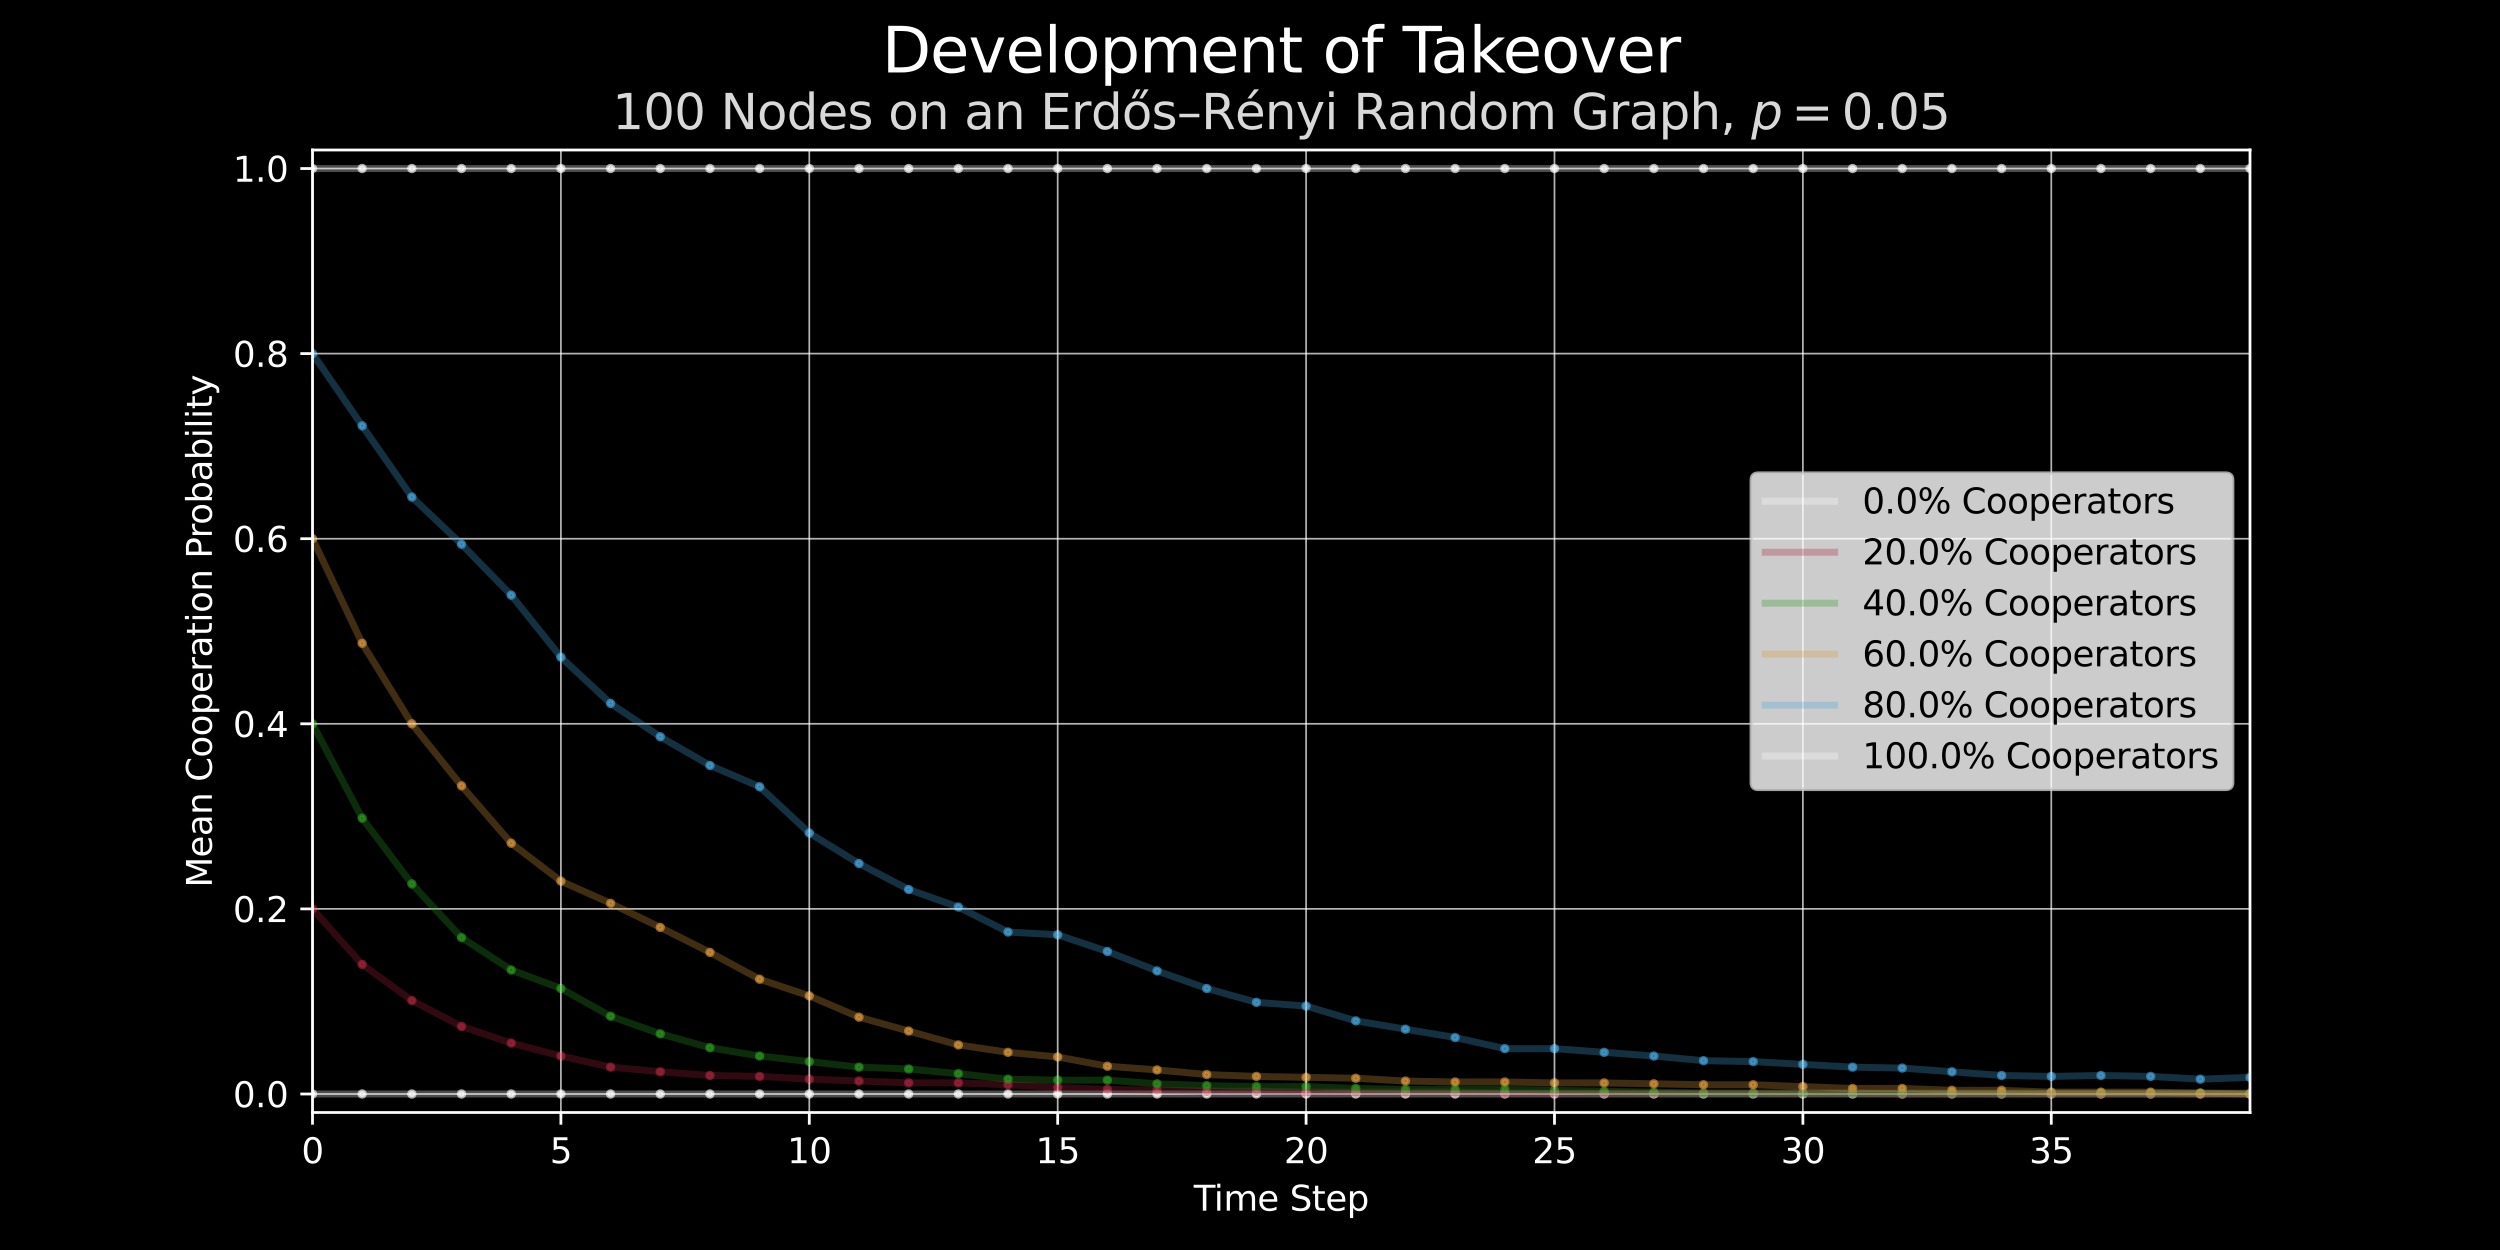 <?xml version="1.0" encoding="utf-8" standalone="no"?>
<!DOCTYPE svg PUBLIC "-//W3C//DTD SVG 1.1//EN"
  "http://www.w3.org/Graphics/SVG/1.1/DTD/svg11.dtd">
<svg xmlns:xlink="http://www.w3.org/1999/xlink" width="720pt" height="360pt" viewBox="0 0 720 360" xmlns="http://www.w3.org/2000/svg" version="1.1">
 <defs>
  <style type="text/css">*{stroke-linejoin: round; stroke-linecap: butt}</style>
 </defs>
 <g id="figure_1">
  <g id="patch_1">
   <path d="M 0 360 
L 720 360 
L 720 0 
L 0 0 
z
"/>
  </g>
  <g id="axes_1">
   <g id="patch_2">
    <path d="M 90 320.4 
L 648 320.4 
L 648 43.2 
L 90 43.2 
z
"/>
   </g>
   <g id="PathCollection_1">
    <defs>
     <path id="m7c430ca9f3" d="M 0 0.866 
C 0.23 0.866 0.45 0.775 0.612 0.612 
C 0.775 0.45 0.866 0.23 0.866 0 
C 0.866 -0.23 0.775 -0.45 0.612 -0.612 
C 0.45 -0.775 0.23 -0.866 0 -0.866 
C -0.23 -0.866 -0.45 -0.775 -0.612 -0.612 
C -0.775 -0.45 -0.866 -0.23 -0.866 0 
C -0.866 0.23 -0.775 0.45 -0.612 0.612 
C -0.45 0.775 -0.23 0.866 0 0.866 
z
" style="stroke: #ffffff; stroke-opacity: 0.65"/>
    </defs>
    <g clip-path="url(#p55f60a9ff3)">
     <use xlink:href="#m7c430ca9f3" x="90" y="315.069" style="fill: #ffffff; fill-opacity: 0.65; stroke: #ffffff; stroke-opacity: 0.65"/>
     <use xlink:href="#m7c430ca9f3" x="104.308" y="315.069" style="fill: #ffffff; fill-opacity: 0.65; stroke: #ffffff; stroke-opacity: 0.65"/>
     <use xlink:href="#m7c430ca9f3" x="118.615" y="315.069" style="fill: #ffffff; fill-opacity: 0.65; stroke: #ffffff; stroke-opacity: 0.65"/>
     <use xlink:href="#m7c430ca9f3" x="132.923" y="315.069" style="fill: #ffffff; fill-opacity: 0.65; stroke: #ffffff; stroke-opacity: 0.65"/>
     <use xlink:href="#m7c430ca9f3" x="147.231" y="315.069" style="fill: #ffffff; fill-opacity: 0.65; stroke: #ffffff; stroke-opacity: 0.65"/>
     <use xlink:href="#m7c430ca9f3" x="161.538" y="315.069" style="fill: #ffffff; fill-opacity: 0.65; stroke: #ffffff; stroke-opacity: 0.65"/>
     <use xlink:href="#m7c430ca9f3" x="175.846" y="315.069" style="fill: #ffffff; fill-opacity: 0.65; stroke: #ffffff; stroke-opacity: 0.65"/>
     <use xlink:href="#m7c430ca9f3" x="190.154" y="315.069" style="fill: #ffffff; fill-opacity: 0.65; stroke: #ffffff; stroke-opacity: 0.65"/>
     <use xlink:href="#m7c430ca9f3" x="204.462" y="315.069" style="fill: #ffffff; fill-opacity: 0.65; stroke: #ffffff; stroke-opacity: 0.65"/>
     <use xlink:href="#m7c430ca9f3" x="218.769" y="315.069" style="fill: #ffffff; fill-opacity: 0.65; stroke: #ffffff; stroke-opacity: 0.65"/>
     <use xlink:href="#m7c430ca9f3" x="233.077" y="315.069" style="fill: #ffffff; fill-opacity: 0.65; stroke: #ffffff; stroke-opacity: 0.65"/>
     <use xlink:href="#m7c430ca9f3" x="247.385" y="315.069" style="fill: #ffffff; fill-opacity: 0.65; stroke: #ffffff; stroke-opacity: 0.65"/>
     <use xlink:href="#m7c430ca9f3" x="261.692" y="315.069" style="fill: #ffffff; fill-opacity: 0.65; stroke: #ffffff; stroke-opacity: 0.65"/>
     <use xlink:href="#m7c430ca9f3" x="276" y="315.069" style="fill: #ffffff; fill-opacity: 0.65; stroke: #ffffff; stroke-opacity: 0.65"/>
     <use xlink:href="#m7c430ca9f3" x="290.308" y="315.069" style="fill: #ffffff; fill-opacity: 0.65; stroke: #ffffff; stroke-opacity: 0.65"/>
     <use xlink:href="#m7c430ca9f3" x="304.615" y="315.069" style="fill: #ffffff; fill-opacity: 0.65; stroke: #ffffff; stroke-opacity: 0.65"/>
     <use xlink:href="#m7c430ca9f3" x="318.923" y="315.069" style="fill: #ffffff; fill-opacity: 0.65; stroke: #ffffff; stroke-opacity: 0.65"/>
     <use xlink:href="#m7c430ca9f3" x="333.231" y="315.069" style="fill: #ffffff; fill-opacity: 0.65; stroke: #ffffff; stroke-opacity: 0.65"/>
     <use xlink:href="#m7c430ca9f3" x="347.538" y="315.069" style="fill: #ffffff; fill-opacity: 0.65; stroke: #ffffff; stroke-opacity: 0.65"/>
     <use xlink:href="#m7c430ca9f3" x="361.846" y="315.069" style="fill: #ffffff; fill-opacity: 0.65; stroke: #ffffff; stroke-opacity: 0.65"/>
     <use xlink:href="#m7c430ca9f3" x="376.154" y="315.069" style="fill: #ffffff; fill-opacity: 0.65; stroke: #ffffff; stroke-opacity: 0.65"/>
     <use xlink:href="#m7c430ca9f3" x="390.462" y="315.069" style="fill: #ffffff; fill-opacity: 0.65; stroke: #ffffff; stroke-opacity: 0.65"/>
     <use xlink:href="#m7c430ca9f3" x="404.769" y="315.069" style="fill: #ffffff; fill-opacity: 0.65; stroke: #ffffff; stroke-opacity: 0.65"/>
     <use xlink:href="#m7c430ca9f3" x="419.077" y="315.069" style="fill: #ffffff; fill-opacity: 0.65; stroke: #ffffff; stroke-opacity: 0.65"/>
     <use xlink:href="#m7c430ca9f3" x="433.385" y="315.069" style="fill: #ffffff; fill-opacity: 0.65; stroke: #ffffff; stroke-opacity: 0.65"/>
     <use xlink:href="#m7c430ca9f3" x="447.692" y="315.069" style="fill: #ffffff; fill-opacity: 0.65; stroke: #ffffff; stroke-opacity: 0.65"/>
     <use xlink:href="#m7c430ca9f3" x="462" y="315.069" style="fill: #ffffff; fill-opacity: 0.65; stroke: #ffffff; stroke-opacity: 0.65"/>
     <use xlink:href="#m7c430ca9f3" x="476.308" y="315.069" style="fill: #ffffff; fill-opacity: 0.65; stroke: #ffffff; stroke-opacity: 0.65"/>
     <use xlink:href="#m7c430ca9f3" x="490.615" y="315.069" style="fill: #ffffff; fill-opacity: 0.65; stroke: #ffffff; stroke-opacity: 0.65"/>
     <use xlink:href="#m7c430ca9f3" x="504.923" y="315.069" style="fill: #ffffff; fill-opacity: 0.65; stroke: #ffffff; stroke-opacity: 0.65"/>
     <use xlink:href="#m7c430ca9f3" x="519.231" y="315.069" style="fill: #ffffff; fill-opacity: 0.65; stroke: #ffffff; stroke-opacity: 0.65"/>
     <use xlink:href="#m7c430ca9f3" x="533.538" y="315.069" style="fill: #ffffff; fill-opacity: 0.65; stroke: #ffffff; stroke-opacity: 0.65"/>
     <use xlink:href="#m7c430ca9f3" x="547.846" y="315.069" style="fill: #ffffff; fill-opacity: 0.65; stroke: #ffffff; stroke-opacity: 0.65"/>
     <use xlink:href="#m7c430ca9f3" x="562.154" y="315.069" style="fill: #ffffff; fill-opacity: 0.65; stroke: #ffffff; stroke-opacity: 0.65"/>
     <use xlink:href="#m7c430ca9f3" x="576.462" y="315.069" style="fill: #ffffff; fill-opacity: 0.65; stroke: #ffffff; stroke-opacity: 0.65"/>
     <use xlink:href="#m7c430ca9f3" x="590.769" y="315.069" style="fill: #ffffff; fill-opacity: 0.65; stroke: #ffffff; stroke-opacity: 0.65"/>
     <use xlink:href="#m7c430ca9f3" x="605.077" y="315.069" style="fill: #ffffff; fill-opacity: 0.65; stroke: #ffffff; stroke-opacity: 0.65"/>
     <use xlink:href="#m7c430ca9f3" x="619.385" y="315.069" style="fill: #ffffff; fill-opacity: 0.65; stroke: #ffffff; stroke-opacity: 0.65"/>
     <use xlink:href="#m7c430ca9f3" x="633.692" y="315.069" style="fill: #ffffff; fill-opacity: 0.65; stroke: #ffffff; stroke-opacity: 0.65"/>
     <use xlink:href="#m7c430ca9f3" x="648" y="315.069" style="fill: #ffffff; fill-opacity: 0.65; stroke: #ffffff; stroke-opacity: 0.65"/>
    </g>
   </g>
   <g id="PathCollection_2">
    <defs>
     <path id="mf8dd2175e8" d="M 0 0.866 
C 0.23 0.866 0.45 0.775 0.612 0.612 
C 0.775 0.45 0.866 0.23 0.866 0 
C 0.866 -0.23 0.775 -0.45 0.612 -0.612 
C 0.45 -0.775 0.23 -0.866 0 -0.866 
C -0.23 -0.866 -0.45 -0.775 -0.612 -0.612 
C -0.775 -0.45 -0.866 -0.23 -0.866 0 
C -0.866 0.23 -0.775 0.45 -0.612 0.612 
C -0.45 0.775 -0.23 0.866 0 0.866 
z
" style="stroke: #a4243b; stroke-opacity: 0.65"/>
    </defs>
    <g clip-path="url(#p55f60a9ff3)">
     <use xlink:href="#mf8dd2175e8" x="90" y="261.762" style="fill: #a4243b; fill-opacity: 0.65; stroke: #a4243b; stroke-opacity: 0.65"/>
     <use xlink:href="#mf8dd2175e8" x="104.308" y="277.754" style="fill: #a4243b; fill-opacity: 0.65; stroke: #a4243b; stroke-opacity: 0.65"/>
     <use xlink:href="#mf8dd2175e8" x="118.615" y="288.149" style="fill: #a4243b; fill-opacity: 0.65; stroke: #a4243b; stroke-opacity: 0.65"/>
     <use xlink:href="#mf8dd2175e8" x="132.923" y="295.612" style="fill: #a4243b; fill-opacity: 0.65; stroke: #a4243b; stroke-opacity: 0.65"/>
     <use xlink:href="#mf8dd2175e8" x="147.231" y="300.41" style="fill: #a4243b; fill-opacity: 0.65; stroke: #a4243b; stroke-opacity: 0.65"/>
     <use xlink:href="#mf8dd2175e8" x="161.538" y="304.141" style="fill: #a4243b; fill-opacity: 0.65; stroke: #a4243b; stroke-opacity: 0.65"/>
     <use xlink:href="#mf8dd2175e8" x="175.846" y="307.34" style="fill: #a4243b; fill-opacity: 0.65; stroke: #a4243b; stroke-opacity: 0.65"/>
     <use xlink:href="#mf8dd2175e8" x="190.154" y="308.672" style="fill: #a4243b; fill-opacity: 0.65; stroke: #a4243b; stroke-opacity: 0.65"/>
     <use xlink:href="#mf8dd2175e8" x="204.462" y="309.738" style="fill: #a4243b; fill-opacity: 0.65; stroke: #a4243b; stroke-opacity: 0.65"/>
     <use xlink:href="#mf8dd2175e8" x="218.769" y="310.005" style="fill: #a4243b; fill-opacity: 0.65; stroke: #a4243b; stroke-opacity: 0.65"/>
     <use xlink:href="#mf8dd2175e8" x="233.077" y="310.805" style="fill: #a4243b; fill-opacity: 0.65; stroke: #a4243b; stroke-opacity: 0.65"/>
     <use xlink:href="#mf8dd2175e8" x="247.385" y="311.338" style="fill: #a4243b; fill-opacity: 0.65; stroke: #a4243b; stroke-opacity: 0.65"/>
     <use xlink:href="#mf8dd2175e8" x="261.692" y="311.871" style="fill: #a4243b; fill-opacity: 0.65; stroke: #a4243b; stroke-opacity: 0.65"/>
     <use xlink:href="#mf8dd2175e8" x="276" y="311.871" style="fill: #a4243b; fill-opacity: 0.65; stroke: #a4243b; stroke-opacity: 0.65"/>
     <use xlink:href="#mf8dd2175e8" x="290.308" y="312.404" style="fill: #a4243b; fill-opacity: 0.65; stroke: #a4243b; stroke-opacity: 0.65"/>
     <use xlink:href="#mf8dd2175e8" x="304.615" y="313.203" style="fill: #a4243b; fill-opacity: 0.65; stroke: #a4243b; stroke-opacity: 0.65"/>
     <use xlink:href="#mf8dd2175e8" x="318.923" y="313.737" style="fill: #a4243b; fill-opacity: 0.65; stroke: #a4243b; stroke-opacity: 0.65"/>
     <use xlink:href="#mf8dd2175e8" x="333.231" y="314.003" style="fill: #a4243b; fill-opacity: 0.65; stroke: #a4243b; stroke-opacity: 0.65"/>
     <use xlink:href="#mf8dd2175e8" x="347.538" y="314.27" style="fill: #a4243b; fill-opacity: 0.65; stroke: #a4243b; stroke-opacity: 0.65"/>
     <use xlink:href="#mf8dd2175e8" x="361.846" y="314.27" style="fill: #a4243b; fill-opacity: 0.65; stroke: #a4243b; stroke-opacity: 0.65"/>
     <use xlink:href="#mf8dd2175e8" x="376.154" y="314.536" style="fill: #a4243b; fill-opacity: 0.65; stroke: #a4243b; stroke-opacity: 0.65"/>
     <use xlink:href="#mf8dd2175e8" x="390.462" y="314.536" style="fill: #a4243b; fill-opacity: 0.65; stroke: #a4243b; stroke-opacity: 0.65"/>
     <use xlink:href="#mf8dd2175e8" x="404.769" y="314.536" style="fill: #a4243b; fill-opacity: 0.65; stroke: #a4243b; stroke-opacity: 0.65"/>
     <use xlink:href="#mf8dd2175e8" x="419.077" y="314.536" style="fill: #a4243b; fill-opacity: 0.65; stroke: #a4243b; stroke-opacity: 0.65"/>
     <use xlink:href="#mf8dd2175e8" x="433.385" y="314.803" style="fill: #a4243b; fill-opacity: 0.65; stroke: #a4243b; stroke-opacity: 0.65"/>
     <use xlink:href="#mf8dd2175e8" x="447.692" y="314.803" style="fill: #a4243b; fill-opacity: 0.65; stroke: #a4243b; stroke-opacity: 0.65"/>
     <use xlink:href="#mf8dd2175e8" x="462" y="314.803" style="fill: #a4243b; fill-opacity: 0.65; stroke: #a4243b; stroke-opacity: 0.65"/>
     <use xlink:href="#mf8dd2175e8" x="476.308" y="314.803" style="fill: #a4243b; fill-opacity: 0.65; stroke: #a4243b; stroke-opacity: 0.65"/>
     <use xlink:href="#mf8dd2175e8" x="490.615" y="314.803" style="fill: #a4243b; fill-opacity: 0.65; stroke: #a4243b; stroke-opacity: 0.65"/>
     <use xlink:href="#mf8dd2175e8" x="504.923" y="314.803" style="fill: #a4243b; fill-opacity: 0.65; stroke: #a4243b; stroke-opacity: 0.65"/>
     <use xlink:href="#mf8dd2175e8" x="519.231" y="314.803" style="fill: #a4243b; fill-opacity: 0.65; stroke: #a4243b; stroke-opacity: 0.65"/>
     <use xlink:href="#mf8dd2175e8" x="533.538" y="314.803" style="fill: #a4243b; fill-opacity: 0.65; stroke: #a4243b; stroke-opacity: 0.65"/>
     <use xlink:href="#mf8dd2175e8" x="547.846" y="315.069" style="fill: #a4243b; fill-opacity: 0.65; stroke: #a4243b; stroke-opacity: 0.65"/>
     <use xlink:href="#mf8dd2175e8" x="562.154" y="315.069" style="fill: #a4243b; fill-opacity: 0.65; stroke: #a4243b; stroke-opacity: 0.65"/>
     <use xlink:href="#mf8dd2175e8" x="576.462" y="315.069" style="fill: #a4243b; fill-opacity: 0.65; stroke: #a4243b; stroke-opacity: 0.65"/>
     <use xlink:href="#mf8dd2175e8" x="590.769" y="315.069" style="fill: #a4243b; fill-opacity: 0.65; stroke: #a4243b; stroke-opacity: 0.65"/>
     <use xlink:href="#mf8dd2175e8" x="605.077" y="315.069" style="fill: #a4243b; fill-opacity: 0.65; stroke: #a4243b; stroke-opacity: 0.65"/>
     <use xlink:href="#mf8dd2175e8" x="619.385" y="315.069" style="fill: #a4243b; fill-opacity: 0.65; stroke: #a4243b; stroke-opacity: 0.65"/>
     <use xlink:href="#mf8dd2175e8" x="633.692" y="315.069" style="fill: #a4243b; fill-opacity: 0.65; stroke: #a4243b; stroke-opacity: 0.65"/>
     <use xlink:href="#mf8dd2175e8" x="648" y="315.069" style="fill: #a4243b; fill-opacity: 0.65; stroke: #a4243b; stroke-opacity: 0.65"/>
    </g>
   </g>
   <g id="PathCollection_3">
    <defs>
     <path id="m4d6da66b76" d="M 0 0.866 
C 0.23 0.866 0.45 0.775 0.612 0.612 
C 0.775 0.45 0.866 0.23 0.866 0 
C 0.866 -0.23 0.775 -0.45 0.612 -0.612 
C 0.45 -0.775 0.23 -0.866 0 -0.866 
C -0.23 -0.866 -0.45 -0.775 -0.612 -0.612 
C -0.775 -0.45 -0.866 -0.23 -0.866 0 
C -0.866 0.23 -0.775 0.45 -0.612 0.612 
C -0.45 0.775 -0.23 0.866 0 0.866 
z
" style="stroke: #2b9720; stroke-opacity: 0.65"/>
    </defs>
    <g clip-path="url(#p55f60a9ff3)">
     <use xlink:href="#m4d6da66b76" x="90" y="208.454" style="fill: #2b9720; fill-opacity: 0.65; stroke: #2b9720; stroke-opacity: 0.65"/>
     <use xlink:href="#m4d6da66b76" x="104.308" y="235.641" style="fill: #2b9720; fill-opacity: 0.65; stroke: #2b9720; stroke-opacity: 0.65"/>
     <use xlink:href="#m4d6da66b76" x="118.615" y="254.565" style="fill: #2b9720; fill-opacity: 0.65; stroke: #2b9720; stroke-opacity: 0.65"/>
     <use xlink:href="#m4d6da66b76" x="132.923" y="270.024" style="fill: #2b9720; fill-opacity: 0.65; stroke: #2b9720; stroke-opacity: 0.65"/>
     <use xlink:href="#m4d6da66b76" x="147.231" y="279.353" style="fill: #2b9720; fill-opacity: 0.65; stroke: #2b9720; stroke-opacity: 0.65"/>
     <use xlink:href="#m4d6da66b76" x="161.538" y="284.684" style="fill: #2b9720; fill-opacity: 0.65; stroke: #2b9720; stroke-opacity: 0.65"/>
     <use xlink:href="#m4d6da66b76" x="175.846" y="292.68" style="fill: #2b9720; fill-opacity: 0.65; stroke: #2b9720; stroke-opacity: 0.65"/>
     <use xlink:href="#m4d6da66b76" x="190.154" y="297.744" style="fill: #2b9720; fill-opacity: 0.65; stroke: #2b9720; stroke-opacity: 0.65"/>
     <use xlink:href="#m4d6da66b76" x="204.462" y="301.742" style="fill: #2b9720; fill-opacity: 0.65; stroke: #2b9720; stroke-opacity: 0.65"/>
     <use xlink:href="#m4d6da66b76" x="218.769" y="304.141" style="fill: #2b9720; fill-opacity: 0.65; stroke: #2b9720; stroke-opacity: 0.65"/>
     <use xlink:href="#m4d6da66b76" x="233.077" y="305.74" style="fill: #2b9720; fill-opacity: 0.65; stroke: #2b9720; stroke-opacity: 0.65"/>
     <use xlink:href="#m4d6da66b76" x="247.385" y="307.34" style="fill: #2b9720; fill-opacity: 0.65; stroke: #2b9720; stroke-opacity: 0.65"/>
     <use xlink:href="#m4d6da66b76" x="261.692" y="307.873" style="fill: #2b9720; fill-opacity: 0.65; stroke: #2b9720; stroke-opacity: 0.65"/>
     <use xlink:href="#m4d6da66b76" x="276" y="309.205" style="fill: #2b9720; fill-opacity: 0.65; stroke: #2b9720; stroke-opacity: 0.65"/>
     <use xlink:href="#m4d6da66b76" x="290.308" y="310.805" style="fill: #2b9720; fill-opacity: 0.65; stroke: #2b9720; stroke-opacity: 0.65"/>
     <use xlink:href="#m4d6da66b76" x="304.615" y="311.071" style="fill: #2b9720; fill-opacity: 0.65; stroke: #2b9720; stroke-opacity: 0.65"/>
     <use xlink:href="#m4d6da66b76" x="318.923" y="311.071" style="fill: #2b9720; fill-opacity: 0.65; stroke: #2b9720; stroke-opacity: 0.65"/>
     <use xlink:href="#m4d6da66b76" x="333.231" y="312.137" style="fill: #2b9720; fill-opacity: 0.65; stroke: #2b9720; stroke-opacity: 0.65"/>
     <use xlink:href="#m4d6da66b76" x="347.538" y="312.67" style="fill: #2b9720; fill-opacity: 0.65; stroke: #2b9720; stroke-opacity: 0.65"/>
     <use xlink:href="#m4d6da66b76" x="361.846" y="312.937" style="fill: #2b9720; fill-opacity: 0.65; stroke: #2b9720; stroke-opacity: 0.65"/>
     <use xlink:href="#m4d6da66b76" x="376.154" y="312.937" style="fill: #2b9720; fill-opacity: 0.65; stroke: #2b9720; stroke-opacity: 0.65"/>
     <use xlink:href="#m4d6da66b76" x="390.462" y="313.47" style="fill: #2b9720; fill-opacity: 0.65; stroke: #2b9720; stroke-opacity: 0.65"/>
     <use xlink:href="#m4d6da66b76" x="404.769" y="313.737" style="fill: #2b9720; fill-opacity: 0.65; stroke: #2b9720; stroke-opacity: 0.65"/>
     <use xlink:href="#m4d6da66b76" x="419.077" y="313.737" style="fill: #2b9720; fill-opacity: 0.65; stroke: #2b9720; stroke-opacity: 0.65"/>
     <use xlink:href="#m4d6da66b76" x="433.385" y="313.737" style="fill: #2b9720; fill-opacity: 0.65; stroke: #2b9720; stroke-opacity: 0.65"/>
     <use xlink:href="#m4d6da66b76" x="447.692" y="314.003" style="fill: #2b9720; fill-opacity: 0.65; stroke: #2b9720; stroke-opacity: 0.65"/>
     <use xlink:href="#m4d6da66b76" x="462" y="314.27" style="fill: #2b9720; fill-opacity: 0.65; stroke: #2b9720; stroke-opacity: 0.65"/>
     <use xlink:href="#m4d6da66b76" x="476.308" y="314.536" style="fill: #2b9720; fill-opacity: 0.65; stroke: #2b9720; stroke-opacity: 0.65"/>
     <use xlink:href="#m4d6da66b76" x="490.615" y="314.803" style="fill: #2b9720; fill-opacity: 0.65; stroke: #2b9720; stroke-opacity: 0.65"/>
     <use xlink:href="#m4d6da66b76" x="504.923" y="314.803" style="fill: #2b9720; fill-opacity: 0.65; stroke: #2b9720; stroke-opacity: 0.65"/>
     <use xlink:href="#m4d6da66b76" x="519.231" y="314.803" style="fill: #2b9720; fill-opacity: 0.65; stroke: #2b9720; stroke-opacity: 0.65"/>
     <use xlink:href="#m4d6da66b76" x="533.538" y="314.803" style="fill: #2b9720; fill-opacity: 0.65; stroke: #2b9720; stroke-opacity: 0.65"/>
     <use xlink:href="#m4d6da66b76" x="547.846" y="314.803" style="fill: #2b9720; fill-opacity: 0.65; stroke: #2b9720; stroke-opacity: 0.65"/>
     <use xlink:href="#m4d6da66b76" x="562.154" y="314.803" style="fill: #2b9720; fill-opacity: 0.65; stroke: #2b9720; stroke-opacity: 0.65"/>
     <use xlink:href="#m4d6da66b76" x="576.462" y="314.803" style="fill: #2b9720; fill-opacity: 0.65; stroke: #2b9720; stroke-opacity: 0.65"/>
     <use xlink:href="#m4d6da66b76" x="590.769" y="314.803" style="fill: #2b9720; fill-opacity: 0.65; stroke: #2b9720; stroke-opacity: 0.65"/>
     <use xlink:href="#m4d6da66b76" x="605.077" y="314.803" style="fill: #2b9720; fill-opacity: 0.65; stroke: #2b9720; stroke-opacity: 0.65"/>
     <use xlink:href="#m4d6da66b76" x="619.385" y="314.803" style="fill: #2b9720; fill-opacity: 0.65; stroke: #2b9720; stroke-opacity: 0.65"/>
     <use xlink:href="#m4d6da66b76" x="633.692" y="314.803" style="fill: #2b9720; fill-opacity: 0.65; stroke: #2b9720; stroke-opacity: 0.65"/>
     <use xlink:href="#m4d6da66b76" x="648" y="314.803" style="fill: #2b9720; fill-opacity: 0.65; stroke: #2b9720; stroke-opacity: 0.65"/>
    </g>
   </g>
   <g id="PathCollection_4">
    <defs>
     <path id="m1c265b755d" d="M 0 0.866 
C 0.23 0.866 0.45 0.775 0.612 0.612 
C 0.775 0.45 0.866 0.23 0.866 0 
C 0.866 -0.23 0.775 -0.45 0.612 -0.612 
C 0.45 -0.775 0.23 -0.866 0 -0.866 
C -0.23 -0.866 -0.45 -0.775 -0.612 -0.612 
C -0.775 -0.45 -0.866 -0.23 -0.866 0 
C -0.866 0.23 -0.775 0.45 -0.612 0.612 
C -0.45 0.775 -0.23 0.866 0 0.866 
z
" style="stroke: #d8973c; stroke-opacity: 0.65"/>
    </defs>
    <g clip-path="url(#p55f60a9ff3)">
     <use xlink:href="#m1c265b755d" x="90" y="155.146" style="fill: #d8973c; fill-opacity: 0.65; stroke: #d8973c; stroke-opacity: 0.65"/>
     <use xlink:href="#m1c265b755d" x="104.308" y="185.265" style="fill: #d8973c; fill-opacity: 0.65; stroke: #d8973c; stroke-opacity: 0.65"/>
     <use xlink:href="#m1c265b755d" x="118.615" y="208.454" style="fill: #d8973c; fill-opacity: 0.65; stroke: #d8973c; stroke-opacity: 0.65"/>
     <use xlink:href="#m1c265b755d" x="132.923" y="226.312" style="fill: #d8973c; fill-opacity: 0.65; stroke: #d8973c; stroke-opacity: 0.65"/>
     <use xlink:href="#m1c265b755d" x="147.231" y="242.837" style="fill: #d8973c; fill-opacity: 0.65; stroke: #d8973c; stroke-opacity: 0.65"/>
     <use xlink:href="#m1c265b755d" x="161.538" y="253.765" style="fill: #d8973c; fill-opacity: 0.65; stroke: #d8973c; stroke-opacity: 0.65"/>
     <use xlink:href="#m1c265b755d" x="175.846" y="260.162" style="fill: #d8973c; fill-opacity: 0.65; stroke: #d8973c; stroke-opacity: 0.65"/>
     <use xlink:href="#m1c265b755d" x="190.154" y="267.092" style="fill: #d8973c; fill-opacity: 0.65; stroke: #d8973c; stroke-opacity: 0.65"/>
     <use xlink:href="#m1c265b755d" x="204.462" y="274.289" style="fill: #d8973c; fill-opacity: 0.65; stroke: #d8973c; stroke-opacity: 0.65"/>
     <use xlink:href="#m1c265b755d" x="218.769" y="282.018" style="fill: #d8973c; fill-opacity: 0.65; stroke: #d8973c; stroke-opacity: 0.65"/>
     <use xlink:href="#m1c265b755d" x="233.077" y="286.816" style="fill: #d8973c; fill-opacity: 0.65; stroke: #d8973c; stroke-opacity: 0.65"/>
     <use xlink:href="#m1c265b755d" x="247.385" y="292.947" style="fill: #d8973c; fill-opacity: 0.65; stroke: #d8973c; stroke-opacity: 0.65"/>
     <use xlink:href="#m1c265b755d" x="261.692" y="296.945" style="fill: #d8973c; fill-opacity: 0.65; stroke: #d8973c; stroke-opacity: 0.65"/>
     <use xlink:href="#m1c265b755d" x="276" y="300.943" style="fill: #d8973c; fill-opacity: 0.65; stroke: #d8973c; stroke-opacity: 0.65"/>
     <use xlink:href="#m1c265b755d" x="290.308" y="303.075" style="fill: #d8973c; fill-opacity: 0.65; stroke: #d8973c; stroke-opacity: 0.65"/>
     <use xlink:href="#m1c265b755d" x="304.615" y="304.408" style="fill: #d8973c; fill-opacity: 0.65; stroke: #d8973c; stroke-opacity: 0.65"/>
     <use xlink:href="#m1c265b755d" x="318.923" y="307.073" style="fill: #d8973c; fill-opacity: 0.65; stroke: #d8973c; stroke-opacity: 0.65"/>
     <use xlink:href="#m1c265b755d" x="333.231" y="308.139" style="fill: #d8973c; fill-opacity: 0.65; stroke: #d8973c; stroke-opacity: 0.65"/>
     <use xlink:href="#m1c265b755d" x="347.538" y="309.472" style="fill: #d8973c; fill-opacity: 0.65; stroke: #d8973c; stroke-opacity: 0.65"/>
     <use xlink:href="#m1c265b755d" x="361.846" y="310.005" style="fill: #d8973c; fill-opacity: 0.65; stroke: #d8973c; stroke-opacity: 0.65"/>
     <use xlink:href="#m1c265b755d" x="376.154" y="310.272" style="fill: #d8973c; fill-opacity: 0.65; stroke: #d8973c; stroke-opacity: 0.65"/>
     <use xlink:href="#m1c265b755d" x="390.462" y="310.538" style="fill: #d8973c; fill-opacity: 0.65; stroke: #d8973c; stroke-opacity: 0.65"/>
     <use xlink:href="#m1c265b755d" x="404.769" y="311.338" style="fill: #d8973c; fill-opacity: 0.65; stroke: #d8973c; stroke-opacity: 0.65"/>
     <use xlink:href="#m1c265b755d" x="419.077" y="311.604" style="fill: #d8973c; fill-opacity: 0.65; stroke: #d8973c; stroke-opacity: 0.65"/>
     <use xlink:href="#m1c265b755d" x="433.385" y="311.604" style="fill: #d8973c; fill-opacity: 0.65; stroke: #d8973c; stroke-opacity: 0.65"/>
     <use xlink:href="#m1c265b755d" x="447.692" y="311.871" style="fill: #d8973c; fill-opacity: 0.65; stroke: #d8973c; stroke-opacity: 0.65"/>
     <use xlink:href="#m1c265b755d" x="462" y="311.871" style="fill: #d8973c; fill-opacity: 0.65; stroke: #d8973c; stroke-opacity: 0.65"/>
     <use xlink:href="#m1c265b755d" x="476.308" y="312.137" style="fill: #d8973c; fill-opacity: 0.65; stroke: #d8973c; stroke-opacity: 0.65"/>
     <use xlink:href="#m1c265b755d" x="490.615" y="312.404" style="fill: #d8973c; fill-opacity: 0.65; stroke: #d8973c; stroke-opacity: 0.65"/>
     <use xlink:href="#m1c265b755d" x="504.923" y="312.404" style="fill: #d8973c; fill-opacity: 0.65; stroke: #d8973c; stroke-opacity: 0.65"/>
     <use xlink:href="#m1c265b755d" x="519.231" y="312.937" style="fill: #d8973c; fill-opacity: 0.65; stroke: #d8973c; stroke-opacity: 0.65"/>
     <use xlink:href="#m1c265b755d" x="533.538" y="313.47" style="fill: #d8973c; fill-opacity: 0.65; stroke: #d8973c; stroke-opacity: 0.65"/>
     <use xlink:href="#m1c265b755d" x="547.846" y="313.47" style="fill: #d8973c; fill-opacity: 0.65; stroke: #d8973c; stroke-opacity: 0.65"/>
     <use xlink:href="#m1c265b755d" x="562.154" y="314.003" style="fill: #d8973c; fill-opacity: 0.65; stroke: #d8973c; stroke-opacity: 0.65"/>
     <use xlink:href="#m1c265b755d" x="576.462" y="314.003" style="fill: #d8973c; fill-opacity: 0.65; stroke: #d8973c; stroke-opacity: 0.65"/>
     <use xlink:href="#m1c265b755d" x="590.769" y="314.536" style="fill: #d8973c; fill-opacity: 0.65; stroke: #d8973c; stroke-opacity: 0.65"/>
     <use xlink:href="#m1c265b755d" x="605.077" y="314.536" style="fill: #d8973c; fill-opacity: 0.65; stroke: #d8973c; stroke-opacity: 0.65"/>
     <use xlink:href="#m1c265b755d" x="619.385" y="314.536" style="fill: #d8973c; fill-opacity: 0.65; stroke: #d8973c; stroke-opacity: 0.65"/>
     <use xlink:href="#m1c265b755d" x="633.692" y="314.803" style="fill: #d8973c; fill-opacity: 0.65; stroke: #d8973c; stroke-opacity: 0.65"/>
     <use xlink:href="#m1c265b755d" x="648" y="315.069" style="fill: #d8973c; fill-opacity: 0.65; stroke: #d8973c; stroke-opacity: 0.65"/>
    </g>
   </g>
   <g id="PathCollection_5">
    <defs>
     <path id="m6f59a98fd1" d="M 0 0.866 
C 0.23 0.866 0.45 0.775 0.612 0.612 
C 0.775 0.45 0.866 0.23 0.866 0 
C 0.866 -0.23 0.775 -0.45 0.612 -0.612 
C 0.45 -0.775 0.23 -0.866 0 -0.866 
C -0.23 -0.866 -0.45 -0.775 -0.612 -0.612 
C -0.775 -0.45 -0.866 -0.23 -0.866 0 
C -0.866 0.23 -0.775 0.45 -0.612 0.612 
C -0.45 0.775 -0.23 0.866 0 0.866 
z
" style="stroke: #45a3d9; stroke-opacity: 0.65"/>
    </defs>
    <g clip-path="url(#p55f60a9ff3)">
     <use xlink:href="#m6f59a98fd1" x="90" y="101.838" style="fill: #45a3d9; fill-opacity: 0.65; stroke: #45a3d9; stroke-opacity: 0.65"/>
     <use xlink:href="#m6f59a98fd1" x="104.308" y="122.628" style="fill: #45a3d9; fill-opacity: 0.65; stroke: #45a3d9; stroke-opacity: 0.65"/>
     <use xlink:href="#m6f59a98fd1" x="118.615" y="143.152" style="fill: #45a3d9; fill-opacity: 0.65; stroke: #45a3d9; stroke-opacity: 0.65"/>
     <use xlink:href="#m6f59a98fd1" x="132.923" y="156.745" style="fill: #45a3d9; fill-opacity: 0.65; stroke: #45a3d9; stroke-opacity: 0.65"/>
     <use xlink:href="#m6f59a98fd1" x="147.231" y="171.405" style="fill: #45a3d9; fill-opacity: 0.65; stroke: #45a3d9; stroke-opacity: 0.65"/>
     <use xlink:href="#m6f59a98fd1" x="161.538" y="189.263" style="fill: #45a3d9; fill-opacity: 0.65; stroke: #45a3d9; stroke-opacity: 0.65"/>
     <use xlink:href="#m6f59a98fd1" x="175.846" y="202.59" style="fill: #45a3d9; fill-opacity: 0.65; stroke: #45a3d9; stroke-opacity: 0.65"/>
     <use xlink:href="#m6f59a98fd1" x="190.154" y="212.185" style="fill: #45a3d9; fill-opacity: 0.65; stroke: #45a3d9; stroke-opacity: 0.65"/>
     <use xlink:href="#m6f59a98fd1" x="204.462" y="220.448" style="fill: #45a3d9; fill-opacity: 0.65; stroke: #45a3d9; stroke-opacity: 0.65"/>
     <use xlink:href="#m6f59a98fd1" x="218.769" y="226.578" style="fill: #45a3d9; fill-opacity: 0.65; stroke: #45a3d9; stroke-opacity: 0.65"/>
     <use xlink:href="#m6f59a98fd1" x="233.077" y="239.905" style="fill: #45a3d9; fill-opacity: 0.65; stroke: #45a3d9; stroke-opacity: 0.65"/>
     <use xlink:href="#m6f59a98fd1" x="247.385" y="248.701" style="fill: #45a3d9; fill-opacity: 0.65; stroke: #45a3d9; stroke-opacity: 0.65"/>
     <use xlink:href="#m6f59a98fd1" x="261.692" y="256.164" style="fill: #45a3d9; fill-opacity: 0.65; stroke: #45a3d9; stroke-opacity: 0.65"/>
     <use xlink:href="#m6f59a98fd1" x="276" y="261.228" style="fill: #45a3d9; fill-opacity: 0.65; stroke: #45a3d9; stroke-opacity: 0.65"/>
     <use xlink:href="#m6f59a98fd1" x="290.308" y="268.425" style="fill: #45a3d9; fill-opacity: 0.65; stroke: #45a3d9; stroke-opacity: 0.65"/>
     <use xlink:href="#m6f59a98fd1" x="304.615" y="269.225" style="fill: #45a3d9; fill-opacity: 0.65; stroke: #45a3d9; stroke-opacity: 0.65"/>
     <use xlink:href="#m6f59a98fd1" x="318.923" y="274.022" style="fill: #45a3d9; fill-opacity: 0.65; stroke: #45a3d9; stroke-opacity: 0.65"/>
     <use xlink:href="#m6f59a98fd1" x="333.231" y="279.62" style="fill: #45a3d9; fill-opacity: 0.65; stroke: #45a3d9; stroke-opacity: 0.65"/>
     <use xlink:href="#m6f59a98fd1" x="347.538" y="284.684" style="fill: #45a3d9; fill-opacity: 0.65; stroke: #45a3d9; stroke-opacity: 0.65"/>
     <use xlink:href="#m6f59a98fd1" x="361.846" y="288.682" style="fill: #45a3d9; fill-opacity: 0.65; stroke: #45a3d9; stroke-opacity: 0.65"/>
     <use xlink:href="#m6f59a98fd1" x="376.154" y="289.748" style="fill: #45a3d9; fill-opacity: 0.65; stroke: #45a3d9; stroke-opacity: 0.65"/>
     <use xlink:href="#m6f59a98fd1" x="390.462" y="294.013" style="fill: #45a3d9; fill-opacity: 0.65; stroke: #45a3d9; stroke-opacity: 0.65"/>
     <use xlink:href="#m6f59a98fd1" x="404.769" y="296.412" style="fill: #45a3d9; fill-opacity: 0.65; stroke: #45a3d9; stroke-opacity: 0.65"/>
     <use xlink:href="#m6f59a98fd1" x="419.077" y="298.81" style="fill: #45a3d9; fill-opacity: 0.65; stroke: #45a3d9; stroke-opacity: 0.65"/>
     <use xlink:href="#m6f59a98fd1" x="433.385" y="302.009" style="fill: #45a3d9; fill-opacity: 0.65; stroke: #45a3d9; stroke-opacity: 0.65"/>
     <use xlink:href="#m6f59a98fd1" x="447.692" y="302.009" style="fill: #45a3d9; fill-opacity: 0.65; stroke: #45a3d9; stroke-opacity: 0.65"/>
     <use xlink:href="#m6f59a98fd1" x="462" y="303.075" style="fill: #45a3d9; fill-opacity: 0.65; stroke: #45a3d9; stroke-opacity: 0.65"/>
     <use xlink:href="#m6f59a98fd1" x="476.308" y="304.141" style="fill: #45a3d9; fill-opacity: 0.65; stroke: #45a3d9; stroke-opacity: 0.65"/>
     <use xlink:href="#m6f59a98fd1" x="490.615" y="305.474" style="fill: #45a3d9; fill-opacity: 0.65; stroke: #45a3d9; stroke-opacity: 0.65"/>
     <use xlink:href="#m6f59a98fd1" x="504.923" y="305.74" style="fill: #45a3d9; fill-opacity: 0.65; stroke: #45a3d9; stroke-opacity: 0.65"/>
     <use xlink:href="#m6f59a98fd1" x="519.231" y="306.54" style="fill: #45a3d9; fill-opacity: 0.65; stroke: #45a3d9; stroke-opacity: 0.65"/>
     <use xlink:href="#m6f59a98fd1" x="533.538" y="307.34" style="fill: #45a3d9; fill-opacity: 0.65; stroke: #45a3d9; stroke-opacity: 0.65"/>
     <use xlink:href="#m6f59a98fd1" x="547.846" y="307.606" style="fill: #45a3d9; fill-opacity: 0.65; stroke: #45a3d9; stroke-opacity: 0.65"/>
     <use xlink:href="#m6f59a98fd1" x="562.154" y="308.672" style="fill: #45a3d9; fill-opacity: 0.65; stroke: #45a3d9; stroke-opacity: 0.65"/>
     <use xlink:href="#m6f59a98fd1" x="576.462" y="309.738" style="fill: #45a3d9; fill-opacity: 0.65; stroke: #45a3d9; stroke-opacity: 0.65"/>
     <use xlink:href="#m6f59a98fd1" x="590.769" y="310.005" style="fill: #45a3d9; fill-opacity: 0.65; stroke: #45a3d9; stroke-opacity: 0.65"/>
     <use xlink:href="#m6f59a98fd1" x="605.077" y="309.738" style="fill: #45a3d9; fill-opacity: 0.65; stroke: #45a3d9; stroke-opacity: 0.65"/>
     <use xlink:href="#m6f59a98fd1" x="619.385" y="310.005" style="fill: #45a3d9; fill-opacity: 0.65; stroke: #45a3d9; stroke-opacity: 0.65"/>
     <use xlink:href="#m6f59a98fd1" x="633.692" y="310.805" style="fill: #45a3d9; fill-opacity: 0.65; stroke: #45a3d9; stroke-opacity: 0.65"/>
     <use xlink:href="#m6f59a98fd1" x="648" y="310.272" style="fill: #45a3d9; fill-opacity: 0.65; stroke: #45a3d9; stroke-opacity: 0.65"/>
    </g>
   </g>
   <g id="PathCollection_6">
    <g clip-path="url(#p55f60a9ff3)">
     <use xlink:href="#m7c430ca9f3" x="90" y="48.531" style="fill: #ffffff; fill-opacity: 0.65; stroke: #ffffff; stroke-opacity: 0.65"/>
     <use xlink:href="#m7c430ca9f3" x="104.308" y="48.531" style="fill: #ffffff; fill-opacity: 0.65; stroke: #ffffff; stroke-opacity: 0.65"/>
     <use xlink:href="#m7c430ca9f3" x="118.615" y="48.531" style="fill: #ffffff; fill-opacity: 0.65; stroke: #ffffff; stroke-opacity: 0.65"/>
     <use xlink:href="#m7c430ca9f3" x="132.923" y="48.531" style="fill: #ffffff; fill-opacity: 0.65; stroke: #ffffff; stroke-opacity: 0.65"/>
     <use xlink:href="#m7c430ca9f3" x="147.231" y="48.531" style="fill: #ffffff; fill-opacity: 0.65; stroke: #ffffff; stroke-opacity: 0.65"/>
     <use xlink:href="#m7c430ca9f3" x="161.538" y="48.531" style="fill: #ffffff; fill-opacity: 0.65; stroke: #ffffff; stroke-opacity: 0.65"/>
     <use xlink:href="#m7c430ca9f3" x="175.846" y="48.531" style="fill: #ffffff; fill-opacity: 0.65; stroke: #ffffff; stroke-opacity: 0.65"/>
     <use xlink:href="#m7c430ca9f3" x="190.154" y="48.531" style="fill: #ffffff; fill-opacity: 0.65; stroke: #ffffff; stroke-opacity: 0.65"/>
     <use xlink:href="#m7c430ca9f3" x="204.462" y="48.531" style="fill: #ffffff; fill-opacity: 0.65; stroke: #ffffff; stroke-opacity: 0.65"/>
     <use xlink:href="#m7c430ca9f3" x="218.769" y="48.531" style="fill: #ffffff; fill-opacity: 0.65; stroke: #ffffff; stroke-opacity: 0.65"/>
     <use xlink:href="#m7c430ca9f3" x="233.077" y="48.531" style="fill: #ffffff; fill-opacity: 0.65; stroke: #ffffff; stroke-opacity: 0.65"/>
     <use xlink:href="#m7c430ca9f3" x="247.385" y="48.531" style="fill: #ffffff; fill-opacity: 0.65; stroke: #ffffff; stroke-opacity: 0.65"/>
     <use xlink:href="#m7c430ca9f3" x="261.692" y="48.531" style="fill: #ffffff; fill-opacity: 0.65; stroke: #ffffff; stroke-opacity: 0.65"/>
     <use xlink:href="#m7c430ca9f3" x="276" y="48.531" style="fill: #ffffff; fill-opacity: 0.65; stroke: #ffffff; stroke-opacity: 0.65"/>
     <use xlink:href="#m7c430ca9f3" x="290.308" y="48.531" style="fill: #ffffff; fill-opacity: 0.65; stroke: #ffffff; stroke-opacity: 0.65"/>
     <use xlink:href="#m7c430ca9f3" x="304.615" y="48.531" style="fill: #ffffff; fill-opacity: 0.65; stroke: #ffffff; stroke-opacity: 0.65"/>
     <use xlink:href="#m7c430ca9f3" x="318.923" y="48.531" style="fill: #ffffff; fill-opacity: 0.65; stroke: #ffffff; stroke-opacity: 0.65"/>
     <use xlink:href="#m7c430ca9f3" x="333.231" y="48.531" style="fill: #ffffff; fill-opacity: 0.65; stroke: #ffffff; stroke-opacity: 0.65"/>
     <use xlink:href="#m7c430ca9f3" x="347.538" y="48.531" style="fill: #ffffff; fill-opacity: 0.65; stroke: #ffffff; stroke-opacity: 0.65"/>
     <use xlink:href="#m7c430ca9f3" x="361.846" y="48.531" style="fill: #ffffff; fill-opacity: 0.65; stroke: #ffffff; stroke-opacity: 0.65"/>
     <use xlink:href="#m7c430ca9f3" x="376.154" y="48.531" style="fill: #ffffff; fill-opacity: 0.65; stroke: #ffffff; stroke-opacity: 0.65"/>
     <use xlink:href="#m7c430ca9f3" x="390.462" y="48.531" style="fill: #ffffff; fill-opacity: 0.65; stroke: #ffffff; stroke-opacity: 0.65"/>
     <use xlink:href="#m7c430ca9f3" x="404.769" y="48.531" style="fill: #ffffff; fill-opacity: 0.65; stroke: #ffffff; stroke-opacity: 0.65"/>
     <use xlink:href="#m7c430ca9f3" x="419.077" y="48.531" style="fill: #ffffff; fill-opacity: 0.65; stroke: #ffffff; stroke-opacity: 0.65"/>
     <use xlink:href="#m7c430ca9f3" x="433.385" y="48.531" style="fill: #ffffff; fill-opacity: 0.65; stroke: #ffffff; stroke-opacity: 0.65"/>
     <use xlink:href="#m7c430ca9f3" x="447.692" y="48.531" style="fill: #ffffff; fill-opacity: 0.65; stroke: #ffffff; stroke-opacity: 0.65"/>
     <use xlink:href="#m7c430ca9f3" x="462" y="48.531" style="fill: #ffffff; fill-opacity: 0.65; stroke: #ffffff; stroke-opacity: 0.65"/>
     <use xlink:href="#m7c430ca9f3" x="476.308" y="48.531" style="fill: #ffffff; fill-opacity: 0.65; stroke: #ffffff; stroke-opacity: 0.65"/>
     <use xlink:href="#m7c430ca9f3" x="490.615" y="48.531" style="fill: #ffffff; fill-opacity: 0.65; stroke: #ffffff; stroke-opacity: 0.65"/>
     <use xlink:href="#m7c430ca9f3" x="504.923" y="48.531" style="fill: #ffffff; fill-opacity: 0.65; stroke: #ffffff; stroke-opacity: 0.65"/>
     <use xlink:href="#m7c430ca9f3" x="519.231" y="48.531" style="fill: #ffffff; fill-opacity: 0.65; stroke: #ffffff; stroke-opacity: 0.65"/>
     <use xlink:href="#m7c430ca9f3" x="533.538" y="48.531" style="fill: #ffffff; fill-opacity: 0.65; stroke: #ffffff; stroke-opacity: 0.65"/>
     <use xlink:href="#m7c430ca9f3" x="547.846" y="48.531" style="fill: #ffffff; fill-opacity: 0.65; stroke: #ffffff; stroke-opacity: 0.65"/>
     <use xlink:href="#m7c430ca9f3" x="562.154" y="48.531" style="fill: #ffffff; fill-opacity: 0.65; stroke: #ffffff; stroke-opacity: 0.65"/>
     <use xlink:href="#m7c430ca9f3" x="576.462" y="48.531" style="fill: #ffffff; fill-opacity: 0.65; stroke: #ffffff; stroke-opacity: 0.65"/>
     <use xlink:href="#m7c430ca9f3" x="590.769" y="48.531" style="fill: #ffffff; fill-opacity: 0.65; stroke: #ffffff; stroke-opacity: 0.65"/>
     <use xlink:href="#m7c430ca9f3" x="605.077" y="48.531" style="fill: #ffffff; fill-opacity: 0.65; stroke: #ffffff; stroke-opacity: 0.65"/>
     <use xlink:href="#m7c430ca9f3" x="619.385" y="48.531" style="fill: #ffffff; fill-opacity: 0.65; stroke: #ffffff; stroke-opacity: 0.65"/>
     <use xlink:href="#m7c430ca9f3" x="633.692" y="48.531" style="fill: #ffffff; fill-opacity: 0.65; stroke: #ffffff; stroke-opacity: 0.65"/>
     <use xlink:href="#m7c430ca9f3" x="648" y="48.531" style="fill: #ffffff; fill-opacity: 0.65; stroke: #ffffff; stroke-opacity: 0.65"/>
    </g>
   </g>
   <g id="matplotlib.axis_1">
    <g id="xtick_1">
     <g id="line2d_1">
      <path d="M 90 320.4 
L 90 43.2 
" clip-path="url(#p55f60a9ff3)" style="fill: none; stroke: #ffffff; stroke-opacity: 0.7; stroke-width: 0.5; stroke-linecap: square"/>
     </g>
     <g id="line2d_2">
      <defs>
       <path id="m4c977bb133" d="M 0 0 
L 0 3.5 
" style="stroke: #ffffff; stroke-width: 0.8"/>
      </defs>
      <g>
       <use xlink:href="#m4c977bb133" x="90" y="320.4" style="fill: #ffffff; stroke: #ffffff; stroke-width: 0.8"/>
      </g>
     </g>
     <g id="text_1">
      <!-- 0 -->
      <g style="fill: #ffffff" transform="translate(86.819 334.998) scale(0.1 -0.1)">
       <defs>
        <path id="DejaVuSans-30" d="M 2034 4250 
Q 1547 4250 1301 3770 
Q 1056 3291 1056 2328 
Q 1056 1369 1301 889 
Q 1547 409 2034 409 
Q 2525 409 2770 889 
Q 3016 1369 3016 2328 
Q 3016 3291 2770 3770 
Q 2525 4250 2034 4250 
z
M 2034 4750 
Q 2819 4750 3233 4129 
Q 3647 3509 3647 2328 
Q 3647 1150 3233 529 
Q 2819 -91 2034 -91 
Q 1250 -91 836 529 
Q 422 1150 422 2328 
Q 422 3509 836 4129 
Q 1250 4750 2034 4750 
z
" transform="scale(0.016)"/>
       </defs>
       <use xlink:href="#DejaVuSans-30"/>
      </g>
     </g>
    </g>
    <g id="xtick_2">
     <g id="line2d_3">
      <path d="M 161.538 320.4 
L 161.538 43.2 
" clip-path="url(#p55f60a9ff3)" style="fill: none; stroke: #ffffff; stroke-opacity: 0.7; stroke-width: 0.5; stroke-linecap: square"/>
     </g>
     <g id="line2d_4">
      <g>
       <use xlink:href="#m4c977bb133" x="161.538" y="320.4" style="fill: #ffffff; stroke: #ffffff; stroke-width: 0.8"/>
      </g>
     </g>
     <g id="text_2">
      <!-- 5 -->
      <g style="fill: #ffffff" transform="translate(158.357 334.998) scale(0.1 -0.1)">
       <defs>
        <path id="DejaVuSans-35" d="M 691 4666 
L 3169 4666 
L 3169 4134 
L 1269 4134 
L 1269 2991 
Q 1406 3038 1543 3061 
Q 1681 3084 1819 3084 
Q 2600 3084 3056 2656 
Q 3513 2228 3513 1497 
Q 3513 744 3044 326 
Q 2575 -91 1722 -91 
Q 1428 -91 1123 -41 
Q 819 9 494 109 
L 494 744 
Q 775 591 1075 516 
Q 1375 441 1709 441 
Q 2250 441 2565 725 
Q 2881 1009 2881 1497 
Q 2881 1984 2565 2268 
Q 2250 2553 1709 2553 
Q 1456 2553 1204 2497 
Q 953 2441 691 2322 
L 691 4666 
z
" transform="scale(0.016)"/>
       </defs>
       <use xlink:href="#DejaVuSans-35"/>
      </g>
     </g>
    </g>
    <g id="xtick_3">
     <g id="line2d_5">
      <path d="M 233.077 320.4 
L 233.077 43.2 
" clip-path="url(#p55f60a9ff3)" style="fill: none; stroke: #ffffff; stroke-opacity: 0.7; stroke-width: 0.5; stroke-linecap: square"/>
     </g>
     <g id="line2d_6">
      <g>
       <use xlink:href="#m4c977bb133" x="233.077" y="320.4" style="fill: #ffffff; stroke: #ffffff; stroke-width: 0.8"/>
      </g>
     </g>
     <g id="text_3">
      <!-- 10 -->
      <g style="fill: #ffffff" transform="translate(226.714 334.998) scale(0.1 -0.1)">
       <defs>
        <path id="DejaVuSans-31" d="M 794 531 
L 1825 531 
L 1825 4091 
L 703 3866 
L 703 4441 
L 1819 4666 
L 2450 4666 
L 2450 531 
L 3481 531 
L 3481 0 
L 794 0 
L 794 531 
z
" transform="scale(0.016)"/>
       </defs>
       <use xlink:href="#DejaVuSans-31"/>
       <use xlink:href="#DejaVuSans-30" x="63.623"/>
      </g>
     </g>
    </g>
    <g id="xtick_4">
     <g id="line2d_7">
      <path d="M 304.615 320.4 
L 304.615 43.2 
" clip-path="url(#p55f60a9ff3)" style="fill: none; stroke: #ffffff; stroke-opacity: 0.7; stroke-width: 0.5; stroke-linecap: square"/>
     </g>
     <g id="line2d_8">
      <g>
       <use xlink:href="#m4c977bb133" x="304.615" y="320.4" style="fill: #ffffff; stroke: #ffffff; stroke-width: 0.8"/>
      </g>
     </g>
     <g id="text_4">
      <!-- 15 -->
      <g style="fill: #ffffff" transform="translate(298.253 334.998) scale(0.1 -0.1)">
       <use xlink:href="#DejaVuSans-31"/>
       <use xlink:href="#DejaVuSans-35" x="63.623"/>
      </g>
     </g>
    </g>
    <g id="xtick_5">
     <g id="line2d_9">
      <path d="M 376.154 320.4 
L 376.154 43.2 
" clip-path="url(#p55f60a9ff3)" style="fill: none; stroke: #ffffff; stroke-opacity: 0.7; stroke-width: 0.5; stroke-linecap: square"/>
     </g>
     <g id="line2d_10">
      <g>
       <use xlink:href="#m4c977bb133" x="376.154" y="320.4" style="fill: #ffffff; stroke: #ffffff; stroke-width: 0.8"/>
      </g>
     </g>
     <g id="text_5">
      <!-- 20 -->
      <g style="fill: #ffffff" transform="translate(369.791 334.998) scale(0.1 -0.1)">
       <defs>
        <path id="DejaVuSans-32" d="M 1228 531 
L 3431 531 
L 3431 0 
L 469 0 
L 469 531 
Q 828 903 1448 1529 
Q 2069 2156 2228 2338 
Q 2531 2678 2651 2914 
Q 2772 3150 2772 3378 
Q 2772 3750 2511 3984 
Q 2250 4219 1831 4219 
Q 1534 4219 1204 4116 
Q 875 4013 500 3803 
L 500 4441 
Q 881 4594 1212 4672 
Q 1544 4750 1819 4750 
Q 2544 4750 2975 4387 
Q 3406 4025 3406 3419 
Q 3406 3131 3298 2873 
Q 3191 2616 2906 2266 
Q 2828 2175 2409 1742 
Q 1991 1309 1228 531 
z
" transform="scale(0.016)"/>
       </defs>
       <use xlink:href="#DejaVuSans-32"/>
       <use xlink:href="#DejaVuSans-30" x="63.623"/>
      </g>
     </g>
    </g>
    <g id="xtick_6">
     <g id="line2d_11">
      <path d="M 447.692 320.4 
L 447.692 43.2 
" clip-path="url(#p55f60a9ff3)" style="fill: none; stroke: #ffffff; stroke-opacity: 0.7; stroke-width: 0.5; stroke-linecap: square"/>
     </g>
     <g id="line2d_12">
      <g>
       <use xlink:href="#m4c977bb133" x="447.692" y="320.4" style="fill: #ffffff; stroke: #ffffff; stroke-width: 0.8"/>
      </g>
     </g>
     <g id="text_6">
      <!-- 25 -->
      <g style="fill: #ffffff" transform="translate(441.33 334.998) scale(0.1 -0.1)">
       <use xlink:href="#DejaVuSans-32"/>
       <use xlink:href="#DejaVuSans-35" x="63.623"/>
      </g>
     </g>
    </g>
    <g id="xtick_7">
     <g id="line2d_13">
      <path d="M 519.231 320.4 
L 519.231 43.2 
" clip-path="url(#p55f60a9ff3)" style="fill: none; stroke: #ffffff; stroke-opacity: 0.7; stroke-width: 0.5; stroke-linecap: square"/>
     </g>
     <g id="line2d_14">
      <g>
       <use xlink:href="#m4c977bb133" x="519.231" y="320.4" style="fill: #ffffff; stroke: #ffffff; stroke-width: 0.8"/>
      </g>
     </g>
     <g id="text_7">
      <!-- 30 -->
      <g style="fill: #ffffff" transform="translate(512.868 334.998) scale(0.1 -0.1)">
       <defs>
        <path id="DejaVuSans-33" d="M 2597 2516 
Q 3050 2419 3304 2112 
Q 3559 1806 3559 1356 
Q 3559 666 3084 287 
Q 2609 -91 1734 -91 
Q 1441 -91 1130 -33 
Q 819 25 488 141 
L 488 750 
Q 750 597 1062 519 
Q 1375 441 1716 441 
Q 2309 441 2620 675 
Q 2931 909 2931 1356 
Q 2931 1769 2642 2001 
Q 2353 2234 1838 2234 
L 1294 2234 
L 1294 2753 
L 1863 2753 
Q 2328 2753 2575 2939 
Q 2822 3125 2822 3475 
Q 2822 3834 2567 4026 
Q 2313 4219 1838 4219 
Q 1578 4219 1281 4162 
Q 984 4106 628 3988 
L 628 4550 
Q 988 4650 1302 4700 
Q 1616 4750 1894 4750 
Q 2613 4750 3031 4423 
Q 3450 4097 3450 3541 
Q 3450 3153 3228 2886 
Q 3006 2619 2597 2516 
z
" transform="scale(0.016)"/>
       </defs>
       <use xlink:href="#DejaVuSans-33"/>
       <use xlink:href="#DejaVuSans-30" x="63.623"/>
      </g>
     </g>
    </g>
    <g id="xtick_8">
     <g id="line2d_15">
      <path d="M 590.769 320.4 
L 590.769 43.2 
" clip-path="url(#p55f60a9ff3)" style="fill: none; stroke: #ffffff; stroke-opacity: 0.7; stroke-width: 0.5; stroke-linecap: square"/>
     </g>
     <g id="line2d_16">
      <g>
       <use xlink:href="#m4c977bb133" x="590.769" y="320.4" style="fill: #ffffff; stroke: #ffffff; stroke-width: 0.8"/>
      </g>
     </g>
     <g id="text_8">
      <!-- 35 -->
      <g style="fill: #ffffff" transform="translate(584.407 334.998) scale(0.1 -0.1)">
       <use xlink:href="#DejaVuSans-33"/>
       <use xlink:href="#DejaVuSans-35" x="63.623"/>
      </g>
     </g>
    </g>
    <g id="text_9">
     <!-- Time Step -->
     <g style="fill: #ffffff" transform="translate(343.792 348.677) scale(0.1 -0.1)">
      <defs>
       <path id="DejaVuSans-54" d="M -19 4666 
L 3928 4666 
L 3928 4134 
L 2272 4134 
L 2272 0 
L 1638 0 
L 1638 4134 
L -19 4134 
L -19 4666 
z
" transform="scale(0.016)"/>
       <path id="DejaVuSans-69" d="M 603 3500 
L 1178 3500 
L 1178 0 
L 603 0 
L 603 3500 
z
M 603 4863 
L 1178 4863 
L 1178 4134 
L 603 4134 
L 603 4863 
z
" transform="scale(0.016)"/>
       <path id="DejaVuSans-6d" d="M 3328 2828 
Q 3544 3216 3844 3400 
Q 4144 3584 4550 3584 
Q 5097 3584 5394 3201 
Q 5691 2819 5691 2113 
L 5691 0 
L 5113 0 
L 5113 2094 
Q 5113 2597 4934 2840 
Q 4756 3084 4391 3084 
Q 3944 3084 3684 2787 
Q 3425 2491 3425 1978 
L 3425 0 
L 2847 0 
L 2847 2094 
Q 2847 2600 2669 2842 
Q 2491 3084 2119 3084 
Q 1678 3084 1418 2786 
Q 1159 2488 1159 1978 
L 1159 0 
L 581 0 
L 581 3500 
L 1159 3500 
L 1159 2956 
Q 1356 3278 1631 3431 
Q 1906 3584 2284 3584 
Q 2666 3584 2933 3390 
Q 3200 3197 3328 2828 
z
" transform="scale(0.016)"/>
       <path id="DejaVuSans-65" d="M 3597 1894 
L 3597 1613 
L 953 1613 
Q 991 1019 1311 708 
Q 1631 397 2203 397 
Q 2534 397 2845 478 
Q 3156 559 3463 722 
L 3463 178 
Q 3153 47 2828 -22 
Q 2503 -91 2169 -91 
Q 1331 -91 842 396 
Q 353 884 353 1716 
Q 353 2575 817 3079 
Q 1281 3584 2069 3584 
Q 2775 3584 3186 3129 
Q 3597 2675 3597 1894 
z
M 3022 2063 
Q 3016 2534 2758 2815 
Q 2500 3097 2075 3097 
Q 1594 3097 1305 2825 
Q 1016 2553 972 2059 
L 3022 2063 
z
" transform="scale(0.016)"/>
       <path id="DejaVuSans-20" transform="scale(0.016)"/>
       <path id="DejaVuSans-53" d="M 3425 4513 
L 3425 3897 
Q 3066 4069 2747 4153 
Q 2428 4238 2131 4238 
Q 1616 4238 1336 4038 
Q 1056 3838 1056 3469 
Q 1056 3159 1242 3001 
Q 1428 2844 1947 2747 
L 2328 2669 
Q 3034 2534 3370 2195 
Q 3706 1856 3706 1288 
Q 3706 609 3251 259 
Q 2797 -91 1919 -91 
Q 1588 -91 1214 -16 
Q 841 59 441 206 
L 441 856 
Q 825 641 1194 531 
Q 1563 422 1919 422 
Q 2459 422 2753 634 
Q 3047 847 3047 1241 
Q 3047 1584 2836 1778 
Q 2625 1972 2144 2069 
L 1759 2144 
Q 1053 2284 737 2584 
Q 422 2884 422 3419 
Q 422 4038 858 4394 
Q 1294 4750 2059 4750 
Q 2388 4750 2728 4690 
Q 3069 4631 3425 4513 
z
" transform="scale(0.016)"/>
       <path id="DejaVuSans-74" d="M 1172 4494 
L 1172 3500 
L 2356 3500 
L 2356 3053 
L 1172 3053 
L 1172 1153 
Q 1172 725 1289 603 
Q 1406 481 1766 481 
L 2356 481 
L 2356 0 
L 1766 0 
Q 1100 0 847 248 
Q 594 497 594 1153 
L 594 3053 
L 172 3053 
L 172 3500 
L 594 3500 
L 594 4494 
L 1172 4494 
z
" transform="scale(0.016)"/>
       <path id="DejaVuSans-70" d="M 1159 525 
L 1159 -1331 
L 581 -1331 
L 581 3500 
L 1159 3500 
L 1159 2969 
Q 1341 3281 1617 3432 
Q 1894 3584 2278 3584 
Q 2916 3584 3314 3078 
Q 3713 2572 3713 1747 
Q 3713 922 3314 415 
Q 2916 -91 2278 -91 
Q 1894 -91 1617 61 
Q 1341 213 1159 525 
z
M 3116 1747 
Q 3116 2381 2855 2742 
Q 2594 3103 2138 3103 
Q 1681 3103 1420 2742 
Q 1159 2381 1159 1747 
Q 1159 1113 1420 752 
Q 1681 391 2138 391 
Q 2594 391 2855 752 
Q 3116 1113 3116 1747 
z
" transform="scale(0.016)"/>
      </defs>
      <use xlink:href="#DejaVuSans-54"/>
      <use xlink:href="#DejaVuSans-69" x="57.959"/>
      <use xlink:href="#DejaVuSans-6d" x="85.742"/>
      <use xlink:href="#DejaVuSans-65" x="183.154"/>
      <use xlink:href="#DejaVuSans-20" x="244.678"/>
      <use xlink:href="#DejaVuSans-53" x="276.465"/>
      <use xlink:href="#DejaVuSans-74" x="339.941"/>
      <use xlink:href="#DejaVuSans-65" x="379.15"/>
      <use xlink:href="#DejaVuSans-70" x="440.674"/>
     </g>
    </g>
   </g>
   <g id="matplotlib.axis_2">
    <g id="ytick_1">
     <g id="line2d_17">
      <path d="M 90 315.069 
L 648 315.069 
" clip-path="url(#p55f60a9ff3)" style="fill: none; stroke: #ffffff; stroke-opacity: 0.7; stroke-width: 0.5; stroke-linecap: square"/>
     </g>
     <g id="line2d_18">
      <defs>
       <path id="m3038e3aba6" d="M 0 0 
L -3.5 0 
" style="stroke: #ffffff; stroke-width: 0.8"/>
      </defs>
      <g>
       <use xlink:href="#m3038e3aba6" x="90" y="315.069" style="fill: #ffffff; stroke: #ffffff; stroke-width: 0.8"/>
      </g>
     </g>
     <g id="text_10">
      <!-- 0.0 -->
      <g style="fill: #ffffff" transform="translate(67.097 318.868) scale(0.1 -0.1)">
       <defs>
        <path id="DejaVuSans-2e" d="M 684 794 
L 1344 794 
L 1344 0 
L 684 0 
L 684 794 
z
" transform="scale(0.016)"/>
       </defs>
       <use xlink:href="#DejaVuSans-30"/>
       <use xlink:href="#DejaVuSans-2e" x="63.623"/>
       <use xlink:href="#DejaVuSans-30" x="95.41"/>
      </g>
     </g>
    </g>
    <g id="ytick_2">
     <g id="line2d_19">
      <path d="M 90 261.762 
L 648 261.762 
" clip-path="url(#p55f60a9ff3)" style="fill: none; stroke: #ffffff; stroke-opacity: 0.7; stroke-width: 0.5; stroke-linecap: square"/>
     </g>
     <g id="line2d_20">
      <g>
       <use xlink:href="#m3038e3aba6" x="90" y="261.762" style="fill: #ffffff; stroke: #ffffff; stroke-width: 0.8"/>
      </g>
     </g>
     <g id="text_11">
      <!-- 0.2 -->
      <g style="fill: #ffffff" transform="translate(67.097 265.561) scale(0.1 -0.1)">
       <use xlink:href="#DejaVuSans-30"/>
       <use xlink:href="#DejaVuSans-2e" x="63.623"/>
       <use xlink:href="#DejaVuSans-32" x="95.41"/>
      </g>
     </g>
    </g>
    <g id="ytick_3">
     <g id="line2d_21">
      <path d="M 90 208.454 
L 648 208.454 
" clip-path="url(#p55f60a9ff3)" style="fill: none; stroke: #ffffff; stroke-opacity: 0.7; stroke-width: 0.5; stroke-linecap: square"/>
     </g>
     <g id="line2d_22">
      <g>
       <use xlink:href="#m3038e3aba6" x="90" y="208.454" style="fill: #ffffff; stroke: #ffffff; stroke-width: 0.8"/>
      </g>
     </g>
     <g id="text_12">
      <!-- 0.4 -->
      <g style="fill: #ffffff" transform="translate(67.097 212.253) scale(0.1 -0.1)">
       <defs>
        <path id="DejaVuSans-34" d="M 2419 4116 
L 825 1625 
L 2419 1625 
L 2419 4116 
z
M 2253 4666 
L 3047 4666 
L 3047 1625 
L 3713 1625 
L 3713 1100 
L 3047 1100 
L 3047 0 
L 2419 0 
L 2419 1100 
L 313 1100 
L 313 1709 
L 2253 4666 
z
" transform="scale(0.016)"/>
       </defs>
       <use xlink:href="#DejaVuSans-30"/>
       <use xlink:href="#DejaVuSans-2e" x="63.623"/>
       <use xlink:href="#DejaVuSans-34" x="95.41"/>
      </g>
     </g>
    </g>
    <g id="ytick_4">
     <g id="line2d_23">
      <path d="M 90 155.146 
L 648 155.146 
" clip-path="url(#p55f60a9ff3)" style="fill: none; stroke: #ffffff; stroke-opacity: 0.7; stroke-width: 0.5; stroke-linecap: square"/>
     </g>
     <g id="line2d_24">
      <g>
       <use xlink:href="#m3038e3aba6" x="90" y="155.146" style="fill: #ffffff; stroke: #ffffff; stroke-width: 0.8"/>
      </g>
     </g>
     <g id="text_13">
      <!-- 0.6 -->
      <g style="fill: #ffffff" transform="translate(67.097 158.945) scale(0.1 -0.1)">
       <defs>
        <path id="DejaVuSans-36" d="M 2113 2584 
Q 1688 2584 1439 2293 
Q 1191 2003 1191 1497 
Q 1191 994 1439 701 
Q 1688 409 2113 409 
Q 2538 409 2786 701 
Q 3034 994 3034 1497 
Q 3034 2003 2786 2293 
Q 2538 2584 2113 2584 
z
M 3366 4563 
L 3366 3988 
Q 3128 4100 2886 4159 
Q 2644 4219 2406 4219 
Q 1781 4219 1451 3797 
Q 1122 3375 1075 2522 
Q 1259 2794 1537 2939 
Q 1816 3084 2150 3084 
Q 2853 3084 3261 2657 
Q 3669 2231 3669 1497 
Q 3669 778 3244 343 
Q 2819 -91 2113 -91 
Q 1303 -91 875 529 
Q 447 1150 447 2328 
Q 447 3434 972 4092 
Q 1497 4750 2381 4750 
Q 2619 4750 2861 4703 
Q 3103 4656 3366 4563 
z
" transform="scale(0.016)"/>
       </defs>
       <use xlink:href="#DejaVuSans-30"/>
       <use xlink:href="#DejaVuSans-2e" x="63.623"/>
       <use xlink:href="#DejaVuSans-36" x="95.41"/>
      </g>
     </g>
    </g>
    <g id="ytick_5">
     <g id="line2d_25">
      <path d="M 90 101.838 
L 648 101.838 
" clip-path="url(#p55f60a9ff3)" style="fill: none; stroke: #ffffff; stroke-opacity: 0.7; stroke-width: 0.5; stroke-linecap: square"/>
     </g>
     <g id="line2d_26">
      <g>
       <use xlink:href="#m3038e3aba6" x="90" y="101.838" style="fill: #ffffff; stroke: #ffffff; stroke-width: 0.8"/>
      </g>
     </g>
     <g id="text_14">
      <!-- 0.8 -->
      <g style="fill: #ffffff" transform="translate(67.097 105.638) scale(0.1 -0.1)">
       <defs>
        <path id="DejaVuSans-38" d="M 2034 2216 
Q 1584 2216 1326 1975 
Q 1069 1734 1069 1313 
Q 1069 891 1326 650 
Q 1584 409 2034 409 
Q 2484 409 2743 651 
Q 3003 894 3003 1313 
Q 3003 1734 2745 1975 
Q 2488 2216 2034 2216 
z
M 1403 2484 
Q 997 2584 770 2862 
Q 544 3141 544 3541 
Q 544 4100 942 4425 
Q 1341 4750 2034 4750 
Q 2731 4750 3128 4425 
Q 3525 4100 3525 3541 
Q 3525 3141 3298 2862 
Q 3072 2584 2669 2484 
Q 3125 2378 3379 2068 
Q 3634 1759 3634 1313 
Q 3634 634 3220 271 
Q 2806 -91 2034 -91 
Q 1263 -91 848 271 
Q 434 634 434 1313 
Q 434 1759 690 2068 
Q 947 2378 1403 2484 
z
M 1172 3481 
Q 1172 3119 1398 2916 
Q 1625 2713 2034 2713 
Q 2441 2713 2670 2916 
Q 2900 3119 2900 3481 
Q 2900 3844 2670 4047 
Q 2441 4250 2034 4250 
Q 1625 4250 1398 4047 
Q 1172 3844 1172 3481 
z
" transform="scale(0.016)"/>
       </defs>
       <use xlink:href="#DejaVuSans-30"/>
       <use xlink:href="#DejaVuSans-2e" x="63.623"/>
       <use xlink:href="#DejaVuSans-38" x="95.41"/>
      </g>
     </g>
    </g>
    <g id="ytick_6">
     <g id="line2d_27">
      <path d="M 90 48.531 
L 648 48.531 
" clip-path="url(#p55f60a9ff3)" style="fill: none; stroke: #ffffff; stroke-opacity: 0.7; stroke-width: 0.5; stroke-linecap: square"/>
     </g>
     <g id="line2d_28">
      <g>
       <use xlink:href="#m3038e3aba6" x="90" y="48.531" style="fill: #ffffff; stroke: #ffffff; stroke-width: 0.8"/>
      </g>
     </g>
     <g id="text_15">
      <!-- 1.0 -->
      <g style="fill: #ffffff" transform="translate(67.097 52.33) scale(0.1 -0.1)">
       <use xlink:href="#DejaVuSans-31"/>
       <use xlink:href="#DejaVuSans-2e" x="63.623"/>
       <use xlink:href="#DejaVuSans-30" x="95.41"/>
      </g>
     </g>
    </g>
    <g id="text_16">
     <!-- Mean Cooperation Probability -->
     <g style="fill: #ffffff" transform="translate(61.017 255.588) rotate(-90) scale(0.1 -0.1)">
      <defs>
       <path id="DejaVuSans-4d" d="M 628 4666 
L 1569 4666 
L 2759 1491 
L 3956 4666 
L 4897 4666 
L 4897 0 
L 4281 0 
L 4281 4097 
L 3078 897 
L 2444 897 
L 1241 4097 
L 1241 0 
L 628 0 
L 628 4666 
z
" transform="scale(0.016)"/>
       <path id="DejaVuSans-61" d="M 2194 1759 
Q 1497 1759 1228 1600 
Q 959 1441 959 1056 
Q 959 750 1161 570 
Q 1363 391 1709 391 
Q 2188 391 2477 730 
Q 2766 1069 2766 1631 
L 2766 1759 
L 2194 1759 
z
M 3341 1997 
L 3341 0 
L 2766 0 
L 2766 531 
Q 2569 213 2275 61 
Q 1981 -91 1556 -91 
Q 1019 -91 701 211 
Q 384 513 384 1019 
Q 384 1609 779 1909 
Q 1175 2209 1959 2209 
L 2766 2209 
L 2766 2266 
Q 2766 2663 2505 2880 
Q 2244 3097 1772 3097 
Q 1472 3097 1187 3025 
Q 903 2953 641 2809 
L 641 3341 
Q 956 3463 1253 3523 
Q 1550 3584 1831 3584 
Q 2591 3584 2966 3190 
Q 3341 2797 3341 1997 
z
" transform="scale(0.016)"/>
       <path id="DejaVuSans-6e" d="M 3513 2113 
L 3513 0 
L 2938 0 
L 2938 2094 
Q 2938 2591 2744 2837 
Q 2550 3084 2163 3084 
Q 1697 3084 1428 2787 
Q 1159 2491 1159 1978 
L 1159 0 
L 581 0 
L 581 3500 
L 1159 3500 
L 1159 2956 
Q 1366 3272 1645 3428 
Q 1925 3584 2291 3584 
Q 2894 3584 3203 3211 
Q 3513 2838 3513 2113 
z
" transform="scale(0.016)"/>
       <path id="DejaVuSans-43" d="M 4122 4306 
L 4122 3641 
Q 3803 3938 3442 4084 
Q 3081 4231 2675 4231 
Q 1875 4231 1450 3742 
Q 1025 3253 1025 2328 
Q 1025 1406 1450 917 
Q 1875 428 2675 428 
Q 3081 428 3442 575 
Q 3803 722 4122 1019 
L 4122 359 
Q 3791 134 3420 21 
Q 3050 -91 2638 -91 
Q 1578 -91 968 557 
Q 359 1206 359 2328 
Q 359 3453 968 4101 
Q 1578 4750 2638 4750 
Q 3056 4750 3426 4639 
Q 3797 4528 4122 4306 
z
" transform="scale(0.016)"/>
       <path id="DejaVuSans-6f" d="M 1959 3097 
Q 1497 3097 1228 2736 
Q 959 2375 959 1747 
Q 959 1119 1226 758 
Q 1494 397 1959 397 
Q 2419 397 2687 759 
Q 2956 1122 2956 1747 
Q 2956 2369 2687 2733 
Q 2419 3097 1959 3097 
z
M 1959 3584 
Q 2709 3584 3137 3096 
Q 3566 2609 3566 1747 
Q 3566 888 3137 398 
Q 2709 -91 1959 -91 
Q 1206 -91 779 398 
Q 353 888 353 1747 
Q 353 2609 779 3096 
Q 1206 3584 1959 3584 
z
" transform="scale(0.016)"/>
       <path id="DejaVuSans-72" d="M 2631 2963 
Q 2534 3019 2420 3045 
Q 2306 3072 2169 3072 
Q 1681 3072 1420 2755 
Q 1159 2438 1159 1844 
L 1159 0 
L 581 0 
L 581 3500 
L 1159 3500 
L 1159 2956 
Q 1341 3275 1631 3429 
Q 1922 3584 2338 3584 
Q 2397 3584 2469 3576 
Q 2541 3569 2628 3553 
L 2631 2963 
z
" transform="scale(0.016)"/>
       <path id="DejaVuSans-50" d="M 1259 4147 
L 1259 2394 
L 2053 2394 
Q 2494 2394 2734 2622 
Q 2975 2850 2975 3272 
Q 2975 3691 2734 3919 
Q 2494 4147 2053 4147 
L 1259 4147 
z
M 628 4666 
L 2053 4666 
Q 2838 4666 3239 4311 
Q 3641 3956 3641 3272 
Q 3641 2581 3239 2228 
Q 2838 1875 2053 1875 
L 1259 1875 
L 1259 0 
L 628 0 
L 628 4666 
z
" transform="scale(0.016)"/>
       <path id="DejaVuSans-62" d="M 3116 1747 
Q 3116 2381 2855 2742 
Q 2594 3103 2138 3103 
Q 1681 3103 1420 2742 
Q 1159 2381 1159 1747 
Q 1159 1113 1420 752 
Q 1681 391 2138 391 
Q 2594 391 2855 752 
Q 3116 1113 3116 1747 
z
M 1159 2969 
Q 1341 3281 1617 3432 
Q 1894 3584 2278 3584 
Q 2916 3584 3314 3078 
Q 3713 2572 3713 1747 
Q 3713 922 3314 415 
Q 2916 -91 2278 -91 
Q 1894 -91 1617 61 
Q 1341 213 1159 525 
L 1159 0 
L 581 0 
L 581 4863 
L 1159 4863 
L 1159 2969 
z
" transform="scale(0.016)"/>
       <path id="DejaVuSans-6c" d="M 603 4863 
L 1178 4863 
L 1178 0 
L 603 0 
L 603 4863 
z
" transform="scale(0.016)"/>
       <path id="DejaVuSans-79" d="M 2059 -325 
Q 1816 -950 1584 -1140 
Q 1353 -1331 966 -1331 
L 506 -1331 
L 506 -850 
L 844 -850 
Q 1081 -850 1212 -737 
Q 1344 -625 1503 -206 
L 1606 56 
L 191 3500 
L 800 3500 
L 1894 763 
L 2988 3500 
L 3597 3500 
L 2059 -325 
z
" transform="scale(0.016)"/>
      </defs>
      <use xlink:href="#DejaVuSans-4d"/>
      <use xlink:href="#DejaVuSans-65" x="86.279"/>
      <use xlink:href="#DejaVuSans-61" x="147.803"/>
      <use xlink:href="#DejaVuSans-6e" x="209.082"/>
      <use xlink:href="#DejaVuSans-20" x="272.461"/>
      <use xlink:href="#DejaVuSans-43" x="304.248"/>
      <use xlink:href="#DejaVuSans-6f" x="374.072"/>
      <use xlink:href="#DejaVuSans-6f" x="435.254"/>
      <use xlink:href="#DejaVuSans-70" x="496.436"/>
      <use xlink:href="#DejaVuSans-65" x="559.912"/>
      <use xlink:href="#DejaVuSans-72" x="621.436"/>
      <use xlink:href="#DejaVuSans-61" x="662.549"/>
      <use xlink:href="#DejaVuSans-74" x="723.828"/>
      <use xlink:href="#DejaVuSans-69" x="763.037"/>
      <use xlink:href="#DejaVuSans-6f" x="790.82"/>
      <use xlink:href="#DejaVuSans-6e" x="852.002"/>
      <use xlink:href="#DejaVuSans-20" x="915.381"/>
      <use xlink:href="#DejaVuSans-50" x="947.168"/>
      <use xlink:href="#DejaVuSans-72" x="1005.721"/>
      <use xlink:href="#DejaVuSans-6f" x="1044.584"/>
      <use xlink:href="#DejaVuSans-62" x="1105.766"/>
      <use xlink:href="#DejaVuSans-61" x="1169.242"/>
      <use xlink:href="#DejaVuSans-62" x="1230.521"/>
      <use xlink:href="#DejaVuSans-69" x="1293.998"/>
      <use xlink:href="#DejaVuSans-6c" x="1321.781"/>
      <use xlink:href="#DejaVuSans-69" x="1349.564"/>
      <use xlink:href="#DejaVuSans-74" x="1377.348"/>
      <use xlink:href="#DejaVuSans-79" x="1416.557"/>
     </g>
    </g>
   </g>
   <g id="line2d_29">
    <path d="M 90 315.069 
L 104.308 315.069 
L 118.615 315.069 
L 132.923 315.069 
L 147.231 315.069 
L 161.538 315.069 
L 175.846 315.069 
L 190.154 315.069 
L 204.462 315.069 
L 218.769 315.069 
L 233.077 315.069 
L 247.385 315.069 
L 261.692 315.069 
L 276 315.069 
L 290.308 315.069 
L 304.615 315.069 
L 318.923 315.069 
L 333.231 315.069 
L 347.538 315.069 
L 361.846 315.069 
L 376.154 315.069 
L 390.462 315.069 
L 404.769 315.069 
L 419.077 315.069 
L 433.385 315.069 
L 447.692 315.069 
L 462 315.069 
L 476.308 315.069 
L 490.615 315.069 
L 504.923 315.069 
L 519.231 315.069 
L 533.538 315.069 
L 547.846 315.069 
L 562.154 315.069 
L 576.462 315.069 
L 590.769 315.069 
L 605.077 315.069 
L 619.385 315.069 
L 633.692 315.069 
L 648 315.069 
" clip-path="url(#p55f60a9ff3)" style="fill: none; stroke: #ffffff; stroke-opacity: 0.3; stroke-width: 2; stroke-linecap: square"/>
   </g>
   <g id="line2d_30">
    <path d="M 90 261.762 
L 104.308 277.754 
L 118.615 288.149 
L 132.923 295.612 
L 147.231 300.41 
L 161.538 304.141 
L 175.846 307.34 
L 190.154 308.672 
L 204.462 309.738 
L 218.769 310.005 
L 233.077 310.805 
L 247.385 311.338 
L 261.692 311.871 
L 276 311.871 
L 290.308 312.404 
L 304.615 313.203 
L 318.923 313.737 
L 333.231 314.003 
L 347.538 314.27 
L 361.846 314.27 
L 376.154 314.536 
L 390.462 314.536 
L 404.769 314.536 
L 419.077 314.536 
L 433.385 314.803 
L 447.692 314.803 
L 462 314.803 
L 476.308 314.803 
L 490.615 314.803 
L 504.923 314.803 
L 519.231 314.803 
L 533.538 314.803 
L 547.846 315.069 
L 562.154 315.069 
L 576.462 315.069 
L 590.769 315.069 
L 605.077 315.069 
L 619.385 315.069 
L 633.692 315.069 
L 648 315.069 
" clip-path="url(#p55f60a9ff3)" style="fill: none; stroke: #a4243b; stroke-opacity: 0.3; stroke-width: 2; stroke-linecap: square"/>
   </g>
   <g id="line2d_31">
    <path d="M 90 208.454 
L 104.308 235.641 
L 118.615 254.565 
L 132.923 270.024 
L 147.231 279.353 
L 161.538 284.684 
L 175.846 292.68 
L 190.154 297.744 
L 204.462 301.742 
L 218.769 304.141 
L 233.077 305.74 
L 247.385 307.34 
L 261.692 307.873 
L 276 309.205 
L 290.308 310.805 
L 304.615 311.071 
L 318.923 311.071 
L 333.231 312.137 
L 347.538 312.67 
L 361.846 312.937 
L 376.154 312.937 
L 390.462 313.47 
L 404.769 313.737 
L 419.077 313.737 
L 433.385 313.737 
L 447.692 314.003 
L 462 314.27 
L 476.308 314.536 
L 490.615 314.803 
L 504.923 314.803 
L 519.231 314.803 
L 533.538 314.803 
L 547.846 314.803 
L 562.154 314.803 
L 576.462 314.803 
L 590.769 314.803 
L 605.077 314.803 
L 619.385 314.803 
L 633.692 314.803 
L 648 314.803 
" clip-path="url(#p55f60a9ff3)" style="fill: none; stroke: #2b9720; stroke-opacity: 0.3; stroke-width: 2; stroke-linecap: square"/>
   </g>
   <g id="line2d_32">
    <path d="M 90 155.146 
L 104.308 185.265 
L 118.615 208.454 
L 132.923 226.312 
L 147.231 242.837 
L 161.538 253.765 
L 175.846 260.162 
L 190.154 267.092 
L 204.462 274.289 
L 218.769 282.018 
L 233.077 286.816 
L 247.385 292.947 
L 261.692 296.945 
L 276 300.943 
L 290.308 303.075 
L 304.615 304.408 
L 318.923 307.073 
L 333.231 308.139 
L 347.538 309.472 
L 361.846 310.005 
L 376.154 310.272 
L 390.462 310.538 
L 404.769 311.338 
L 419.077 311.604 
L 433.385 311.604 
L 447.692 311.871 
L 462 311.871 
L 476.308 312.137 
L 490.615 312.404 
L 504.923 312.404 
L 519.231 312.937 
L 533.538 313.47 
L 547.846 313.47 
L 562.154 314.003 
L 576.462 314.003 
L 590.769 314.536 
L 605.077 314.536 
L 619.385 314.536 
L 633.692 314.803 
L 648 315.069 
" clip-path="url(#p55f60a9ff3)" style="fill: none; stroke: #d8973c; stroke-opacity: 0.3; stroke-width: 2; stroke-linecap: square"/>
   </g>
   <g id="line2d_33">
    <path d="M 90 101.838 
L 104.308 122.628 
L 118.615 143.152 
L 132.923 156.745 
L 147.231 171.405 
L 161.538 189.263 
L 175.846 202.59 
L 190.154 212.185 
L 204.462 220.448 
L 218.769 226.578 
L 233.077 239.905 
L 247.385 248.701 
L 261.692 256.164 
L 276 261.228 
L 290.308 268.425 
L 304.615 269.225 
L 318.923 274.022 
L 333.231 279.62 
L 347.538 284.684 
L 361.846 288.682 
L 376.154 289.748 
L 390.462 294.013 
L 404.769 296.412 
L 419.077 298.81 
L 433.385 302.009 
L 447.692 302.009 
L 462 303.075 
L 476.308 304.141 
L 490.615 305.474 
L 504.923 305.74 
L 519.231 306.54 
L 533.538 307.34 
L 547.846 307.606 
L 562.154 308.672 
L 576.462 309.738 
L 590.769 310.005 
L 605.077 309.738 
L 619.385 310.005 
L 633.692 310.805 
L 648 310.272 
" clip-path="url(#p55f60a9ff3)" style="fill: none; stroke: #45a3d9; stroke-opacity: 0.3; stroke-width: 2; stroke-linecap: square"/>
   </g>
   <g id="line2d_34">
    <path d="M 90 48.531 
L 104.308 48.531 
L 118.615 48.531 
L 132.923 48.531 
L 147.231 48.531 
L 161.538 48.531 
L 175.846 48.531 
L 190.154 48.531 
L 204.462 48.531 
L 218.769 48.531 
L 233.077 48.531 
L 247.385 48.531 
L 261.692 48.531 
L 276 48.531 
L 290.308 48.531 
L 304.615 48.531 
L 318.923 48.531 
L 333.231 48.531 
L 347.538 48.531 
L 361.846 48.531 
L 376.154 48.531 
L 390.462 48.531 
L 404.769 48.531 
L 419.077 48.531 
L 433.385 48.531 
L 447.692 48.531 
L 462 48.531 
L 476.308 48.531 
L 490.615 48.531 
L 504.923 48.531 
L 519.231 48.531 
L 533.538 48.531 
L 547.846 48.531 
L 562.154 48.531 
L 576.462 48.531 
L 590.769 48.531 
L 605.077 48.531 
L 619.385 48.531 
L 633.692 48.531 
L 648 48.531 
" clip-path="url(#p55f60a9ff3)" style="fill: none; stroke: #ffffff; stroke-opacity: 0.3; stroke-width: 2; stroke-linecap: square"/>
   </g>
   <g id="patch_3">
    <path d="M 90 320.4 
L 90 43.2 
" style="fill: none; stroke: #ffffff; stroke-width: 0.8; stroke-linejoin: miter; stroke-linecap: square"/>
   </g>
   <g id="patch_4">
    <path d="M 648 320.4 
L 648 43.2 
" style="fill: none; stroke: #ffffff; stroke-width: 0.8; stroke-linejoin: miter; stroke-linecap: square"/>
   </g>
   <g id="patch_5">
    <path d="M 90 320.4 
L 648 320.4 
" style="fill: none; stroke: #ffffff; stroke-width: 0.8; stroke-linejoin: miter; stroke-linecap: square"/>
   </g>
   <g id="patch_6">
    <path d="M 90 43.2 
L 648 43.2 
" style="fill: none; stroke: #ffffff; stroke-width: 0.8; stroke-linejoin: miter; stroke-linecap: square"/>
   </g>
   <g id="text_17">
    <!-- 100 Nodes on an Erdős–Rényi Random Graph, $p=0.05$ -->
    <g style="fill: #d9d9d9" transform="translate(176.36 37.2) scale(0.14 -0.14)">
     <defs>
      <path id="DejaVuSans-4e" d="M 628 4666 
L 1478 4666 
L 3547 763 
L 3547 4666 
L 4159 4666 
L 4159 0 
L 3309 0 
L 1241 3903 
L 1241 0 
L 628 0 
L 628 4666 
z
" transform="scale(0.016)"/>
      <path id="DejaVuSans-64" d="M 2906 2969 
L 2906 4863 
L 3481 4863 
L 3481 0 
L 2906 0 
L 2906 525 
Q 2725 213 2448 61 
Q 2172 -91 1784 -91 
Q 1150 -91 751 415 
Q 353 922 353 1747 
Q 353 2572 751 3078 
Q 1150 3584 1784 3584 
Q 2172 3584 2448 3432 
Q 2725 3281 2906 2969 
z
M 947 1747 
Q 947 1113 1208 752 
Q 1469 391 1925 391 
Q 2381 391 2643 752 
Q 2906 1113 2906 1747 
Q 2906 2381 2643 2742 
Q 2381 3103 1925 3103 
Q 1469 3103 1208 2742 
Q 947 2381 947 1747 
z
" transform="scale(0.016)"/>
      <path id="DejaVuSans-73" d="M 2834 3397 
L 2834 2853 
Q 2591 2978 2328 3040 
Q 2066 3103 1784 3103 
Q 1356 3103 1142 2972 
Q 928 2841 928 2578 
Q 928 2378 1081 2264 
Q 1234 2150 1697 2047 
L 1894 2003 
Q 2506 1872 2764 1633 
Q 3022 1394 3022 966 
Q 3022 478 2636 193 
Q 2250 -91 1575 -91 
Q 1294 -91 989 -36 
Q 684 19 347 128 
L 347 722 
Q 666 556 975 473 
Q 1284 391 1588 391 
Q 1994 391 2212 530 
Q 2431 669 2431 922 
Q 2431 1156 2273 1281 
Q 2116 1406 1581 1522 
L 1381 1569 
Q 847 1681 609 1914 
Q 372 2147 372 2553 
Q 372 3047 722 3315 
Q 1072 3584 1716 3584 
Q 2034 3584 2315 3537 
Q 2597 3491 2834 3397 
z
" transform="scale(0.016)"/>
      <path id="DejaVuSans-45" d="M 628 4666 
L 3578 4666 
L 3578 4134 
L 1259 4134 
L 1259 2753 
L 3481 2753 
L 3481 2222 
L 1259 2222 
L 1259 531 
L 3634 531 
L 3634 0 
L 628 0 
L 628 4666 
z
" transform="scale(0.016)"/>
      <path id="DejaVuSans-151" d="M 2892 5119 
L 3448 5119 
L 2673 3944 
L 2251 3944 
L 2892 5119 
z
M 1848 5119 
L 2379 5119 
L 1682 3944 
L 1254 3944 
L 1848 5119 
z
M 1959 3097 
Q 1497 3097 1228 2736 
Q 959 2375 959 1747 
Q 959 1119 1226 758 
Q 1494 397 1959 397 
Q 2419 397 2687 759 
Q 2956 1122 2956 1747 
Q 2956 2369 2687 2733 
Q 2419 3097 1959 3097 
z
M 1959 3584 
Q 2709 3584 3137 3096 
Q 3566 2609 3566 1747 
Q 3566 888 3137 398 
Q 2709 -91 1959 -91 
Q 1206 -91 779 398 
Q 353 888 353 1747 
Q 353 2609 779 3096 
Q 1206 3584 1959 3584 
z
" transform="scale(0.016)"/>
      <path id="DejaVuSansDisplay-2013" d="M 313 1978 
L 2888 1978 
L 2888 1528 
L 313 1528 
L 313 1978 
z
" transform="scale(0.016)"/>
      <path id="DejaVuSans-52" d="M 2841 2188 
Q 3044 2119 3236 1894 
Q 3428 1669 3622 1275 
L 4263 0 
L 3584 0 
L 2988 1197 
Q 2756 1666 2539 1819 
Q 2322 1972 1947 1972 
L 1259 1972 
L 1259 0 
L 628 0 
L 628 4666 
L 2053 4666 
Q 2853 4666 3247 4331 
Q 3641 3997 3641 3322 
Q 3641 2881 3436 2590 
Q 3231 2300 2841 2188 
z
M 1259 4147 
L 1259 2491 
L 2053 2491 
Q 2509 2491 2742 2702 
Q 2975 2913 2975 3322 
Q 2975 3731 2742 3939 
Q 2509 4147 2053 4147 
L 1259 4147 
z
" transform="scale(0.016)"/>
      <path id="DejaVuSans-e9" d="M 3597 1894 
L 3597 1613 
L 953 1613 
Q 991 1019 1311 708 
Q 1631 397 2203 397 
Q 2534 397 2845 478 
Q 3156 559 3463 722 
L 3463 178 
Q 3153 47 2828 -22 
Q 2503 -91 2169 -91 
Q 1331 -91 842 396 
Q 353 884 353 1716 
Q 353 2575 817 3079 
Q 1281 3584 2069 3584 
Q 2775 3584 3186 3129 
Q 3597 2675 3597 1894 
z
M 3022 2063 
Q 3016 2534 2758 2815 
Q 2500 3097 2075 3097 
Q 1594 3097 1305 2825 
Q 1016 2553 972 2059 
L 3022 2063 
z
M 2466 5119 
L 3088 5119 
L 2070 3944 
L 1591 3944 
L 2466 5119 
z
" transform="scale(0.016)"/>
      <path id="DejaVuSans-47" d="M 3809 666 
L 3809 1919 
L 2778 1919 
L 2778 2438 
L 4434 2438 
L 4434 434 
Q 4069 175 3628 42 
Q 3188 -91 2688 -91 
Q 1594 -91 976 548 
Q 359 1188 359 2328 
Q 359 3472 976 4111 
Q 1594 4750 2688 4750 
Q 3144 4750 3555 4637 
Q 3966 4525 4313 4306 
L 4313 3634 
Q 3963 3931 3569 4081 
Q 3175 4231 2741 4231 
Q 1884 4231 1454 3753 
Q 1025 3275 1025 2328 
Q 1025 1384 1454 906 
Q 1884 428 2741 428 
Q 3075 428 3337 486 
Q 3600 544 3809 666 
z
" transform="scale(0.016)"/>
      <path id="DejaVuSans-68" d="M 3513 2113 
L 3513 0 
L 2938 0 
L 2938 2094 
Q 2938 2591 2744 2837 
Q 2550 3084 2163 3084 
Q 1697 3084 1428 2787 
Q 1159 2491 1159 1978 
L 1159 0 
L 581 0 
L 581 4863 
L 1159 4863 
L 1159 2956 
Q 1366 3272 1645 3428 
Q 1925 3584 2291 3584 
Q 2894 3584 3203 3211 
Q 3513 2838 3513 2113 
z
" transform="scale(0.016)"/>
      <path id="DejaVuSans-2c" d="M 750 794 
L 1409 794 
L 1409 256 
L 897 -744 
L 494 -744 
L 750 256 
L 750 794 
z
" transform="scale(0.016)"/>
      <path id="DejaVuSans-Oblique-70" d="M 3175 2156 
Q 3175 2616 2975 2859 
Q 2775 3103 2400 3103 
Q 2144 3103 1911 2972 
Q 1678 2841 1497 2591 
Q 1319 2344 1212 1994 
Q 1106 1644 1106 1300 
Q 1106 863 1306 627 
Q 1506 391 1875 391 
Q 2147 391 2380 519 
Q 2613 647 2778 891 
Q 2956 1147 3065 1494 
Q 3175 1841 3175 2156 
z
M 1394 2969 
Q 1625 3272 1939 3428 
Q 2253 3584 2638 3584 
Q 3175 3584 3472 3232 
Q 3769 2881 3769 2247 
Q 3769 1728 3584 1258 
Q 3400 788 3053 416 
Q 2822 169 2531 39 
Q 2241 -91 1919 -91 
Q 1547 -91 1294 64 
Q 1041 219 916 525 
L 556 -1331 
L -19 -1331 
L 922 3500 
L 1497 3500 
L 1394 2969 
z
" transform="scale(0.016)"/>
      <path id="DejaVuSans-3d" d="M 678 2906 
L 4684 2906 
L 4684 2381 
L 678 2381 
L 678 2906 
z
M 678 1631 
L 4684 1631 
L 4684 1100 
L 678 1100 
L 678 1631 
z
" transform="scale(0.016)"/>
     </defs>
     <use xlink:href="#DejaVuSans-31" transform="translate(0 0.016)"/>
     <use xlink:href="#DejaVuSans-30" transform="translate(63.623 0.016)"/>
     <use xlink:href="#DejaVuSans-30" transform="translate(127.246 0.016)"/>
     <use xlink:href="#DejaVuSans-20" transform="translate(190.869 0.016)"/>
     <use xlink:href="#DejaVuSans-4e" transform="translate(222.656 0.016)"/>
     <use xlink:href="#DejaVuSans-6f" transform="translate(297.461 0.016)"/>
     <use xlink:href="#DejaVuSans-64" transform="translate(358.643 0.016)"/>
     <use xlink:href="#DejaVuSans-65" transform="translate(422.119 0.016)"/>
     <use xlink:href="#DejaVuSans-73" transform="translate(483.643 0.016)"/>
     <use xlink:href="#DejaVuSans-20" transform="translate(535.742 0.016)"/>
     <use xlink:href="#DejaVuSans-6f" transform="translate(567.529 0.016)"/>
     <use xlink:href="#DejaVuSans-6e" transform="translate(628.711 0.016)"/>
     <use xlink:href="#DejaVuSans-20" transform="translate(692.09 0.016)"/>
     <use xlink:href="#DejaVuSans-61" transform="translate(723.877 0.016)"/>
     <use xlink:href="#DejaVuSans-6e" transform="translate(785.156 0.016)"/>
     <use xlink:href="#DejaVuSans-20" transform="translate(848.535 0.016)"/>
     <use xlink:href="#DejaVuSans-45" transform="translate(880.322 0.016)"/>
     <use xlink:href="#DejaVuSans-72" transform="translate(943.506 0.016)"/>
     <use xlink:href="#DejaVuSans-64" transform="translate(984.619 0.016)"/>
     <use xlink:href="#DejaVuSans-151" transform="translate(1048.096 0.016)"/>
     <use xlink:href="#DejaVuSans-73" transform="translate(1109.277 0.016)"/>
     <use xlink:href="#DejaVuSansDisplay-2013" transform="translate(1161.377 0.016)"/>
     <use xlink:href="#DejaVuSans-52" transform="translate(1211.377 0.016)"/>
     <use xlink:href="#DejaVuSans-e9" transform="translate(1280.859 0.016)"/>
     <use xlink:href="#DejaVuSans-6e" transform="translate(1342.383 0.016)"/>
     <use xlink:href="#DejaVuSans-79" transform="translate(1405.762 0.016)"/>
     <use xlink:href="#DejaVuSans-69" transform="translate(1464.941 0.016)"/>
     <use xlink:href="#DejaVuSans-20" transform="translate(1492.725 0.016)"/>
     <use xlink:href="#DejaVuSans-52" transform="translate(1524.512 0.016)"/>
     <use xlink:href="#DejaVuSans-61" transform="translate(1593.994 0.016)"/>
     <use xlink:href="#DejaVuSans-6e" transform="translate(1655.273 0.016)"/>
     <use xlink:href="#DejaVuSans-64" transform="translate(1718.652 0.016)"/>
     <use xlink:href="#DejaVuSans-6f" transform="translate(1782.129 0.016)"/>
     <use xlink:href="#DejaVuSans-6d" transform="translate(1843.311 0.016)"/>
     <use xlink:href="#DejaVuSans-20" transform="translate(1940.723 0.016)"/>
     <use xlink:href="#DejaVuSans-47" transform="translate(1972.51 0.016)"/>
     <use xlink:href="#DejaVuSans-72" transform="translate(2050 0.016)"/>
     <use xlink:href="#DejaVuSans-61" transform="translate(2091.113 0.016)"/>
     <use xlink:href="#DejaVuSans-70" transform="translate(2152.393 0.016)"/>
     <use xlink:href="#DejaVuSans-68" transform="translate(2215.869 0.016)"/>
     <use xlink:href="#DejaVuSans-2c" transform="translate(2279.248 0.016)"/>
     <use xlink:href="#DejaVuSans-20" transform="translate(2311.035 0.016)"/>
     <use xlink:href="#DejaVuSans-Oblique-70" transform="translate(2342.822 0.016)"/>
     <use xlink:href="#DejaVuSans-3d" transform="translate(2425.781 0.016)"/>
     <use xlink:href="#DejaVuSans-30" transform="translate(2529.053 0.016)"/>
     <use xlink:href="#DejaVuSans-2e" transform="translate(2592.676 0.016)"/>
     <use xlink:href="#DejaVuSans-30" transform="translate(2624.463 0.016)"/>
     <use xlink:href="#DejaVuSans-35" transform="translate(2688.086 0.016)"/>
    </g>
   </g>
   <g id="legend_1">
    <g id="patch_7">
     <path d="M 506.372 227.334 
L 641 227.334 
Q 643 227.334 643 225.334 
L 643 138.266 
Q 643 136.266 641 136.266 
L 506.372 136.266 
Q 504.372 136.266 504.372 138.266 
L 504.372 225.334 
Q 504.372 227.334 506.372 227.334 
z
" style="fill: #ffffff; opacity: 0.8; stroke: #cccccc; stroke-linejoin: miter"/>
    </g>
    <g id="line2d_35">
     <path d="M 508.372 144.364 
L 518.372 144.364 
L 528.372 144.364 
" style="fill: none; stroke: #ffffff; stroke-opacity: 0.3; stroke-width: 2; stroke-linecap: square"/>
    </g>
    <g id="text_18">
     <!-- 0.0% Cooperators -->
     <g transform="translate(536.372 147.864) scale(0.1 -0.1)">
      <defs>
       <path id="DejaVuSans-25" d="M 4653 2053 
Q 4381 2053 4226 1822 
Q 4072 1591 4072 1178 
Q 4072 772 4226 539 
Q 4381 306 4653 306 
Q 4919 306 5073 539 
Q 5228 772 5228 1178 
Q 5228 1588 5073 1820 
Q 4919 2053 4653 2053 
z
M 4653 2450 
Q 5147 2450 5437 2106 
Q 5728 1763 5728 1178 
Q 5728 594 5436 251 
Q 5144 -91 4653 -91 
Q 4153 -91 3862 251 
Q 3572 594 3572 1178 
Q 3572 1766 3864 2108 
Q 4156 2450 4653 2450 
z
M 1428 4353 
Q 1159 4353 1004 4120 
Q 850 3888 850 3481 
Q 850 3069 1003 2837 
Q 1156 2606 1428 2606 
Q 1700 2606 1854 2837 
Q 2009 3069 2009 3481 
Q 2009 3884 1853 4118 
Q 1697 4353 1428 4353 
z
M 4250 4750 
L 4750 4750 
L 1831 -91 
L 1331 -91 
L 4250 4750 
z
M 1428 4750 
Q 1922 4750 2215 4408 
Q 2509 4066 2509 3481 
Q 2509 2891 2217 2550 
Q 1925 2209 1428 2209 
Q 931 2209 642 2551 
Q 353 2894 353 3481 
Q 353 4063 643 4406 
Q 934 4750 1428 4750 
z
" transform="scale(0.016)"/>
      </defs>
      <use xlink:href="#DejaVuSans-30"/>
      <use xlink:href="#DejaVuSans-2e" x="63.623"/>
      <use xlink:href="#DejaVuSans-30" x="95.41"/>
      <use xlink:href="#DejaVuSans-25" x="159.033"/>
      <use xlink:href="#DejaVuSans-20" x="254.053"/>
      <use xlink:href="#DejaVuSans-43" x="285.84"/>
      <use xlink:href="#DejaVuSans-6f" x="355.664"/>
      <use xlink:href="#DejaVuSans-6f" x="416.846"/>
      <use xlink:href="#DejaVuSans-70" x="478.027"/>
      <use xlink:href="#DejaVuSans-65" x="541.504"/>
      <use xlink:href="#DejaVuSans-72" x="603.027"/>
      <use xlink:href="#DejaVuSans-61" x="644.141"/>
      <use xlink:href="#DejaVuSans-74" x="705.42"/>
      <use xlink:href="#DejaVuSans-6f" x="744.629"/>
      <use xlink:href="#DejaVuSans-72" x="805.811"/>
      <use xlink:href="#DejaVuSans-73" x="846.924"/>
     </g>
    </g>
    <g id="line2d_36">
     <path d="M 508.372 159.042 
L 518.372 159.042 
L 528.372 159.042 
" style="fill: none; stroke: #a4243b; stroke-opacity: 0.3; stroke-width: 2; stroke-linecap: square"/>
    </g>
    <g id="text_19">
     <!-- 20.0% Cooperators -->
     <g transform="translate(536.372 162.542) scale(0.1 -0.1)">
      <use xlink:href="#DejaVuSans-32"/>
      <use xlink:href="#DejaVuSans-30" x="63.623"/>
      <use xlink:href="#DejaVuSans-2e" x="127.246"/>
      <use xlink:href="#DejaVuSans-30" x="159.033"/>
      <use xlink:href="#DejaVuSans-25" x="222.656"/>
      <use xlink:href="#DejaVuSans-20" x="317.676"/>
      <use xlink:href="#DejaVuSans-43" x="349.463"/>
      <use xlink:href="#DejaVuSans-6f" x="419.287"/>
      <use xlink:href="#DejaVuSans-6f" x="480.469"/>
      <use xlink:href="#DejaVuSans-70" x="541.65"/>
      <use xlink:href="#DejaVuSans-65" x="605.127"/>
      <use xlink:href="#DejaVuSans-72" x="666.65"/>
      <use xlink:href="#DejaVuSans-61" x="707.764"/>
      <use xlink:href="#DejaVuSans-74" x="769.043"/>
      <use xlink:href="#DejaVuSans-6f" x="808.252"/>
      <use xlink:href="#DejaVuSans-72" x="869.434"/>
      <use xlink:href="#DejaVuSans-73" x="910.547"/>
     </g>
    </g>
    <g id="line2d_37">
     <path d="M 508.372 173.72 
L 518.372 173.72 
L 528.372 173.72 
" style="fill: none; stroke: #2b9720; stroke-opacity: 0.3; stroke-width: 2; stroke-linecap: square"/>
    </g>
    <g id="text_20">
     <!-- 40.0% Cooperators -->
     <g transform="translate(536.372 177.22) scale(0.1 -0.1)">
      <use xlink:href="#DejaVuSans-34"/>
      <use xlink:href="#DejaVuSans-30" x="63.623"/>
      <use xlink:href="#DejaVuSans-2e" x="127.246"/>
      <use xlink:href="#DejaVuSans-30" x="159.033"/>
      <use xlink:href="#DejaVuSans-25" x="222.656"/>
      <use xlink:href="#DejaVuSans-20" x="317.676"/>
      <use xlink:href="#DejaVuSans-43" x="349.463"/>
      <use xlink:href="#DejaVuSans-6f" x="419.287"/>
      <use xlink:href="#DejaVuSans-6f" x="480.469"/>
      <use xlink:href="#DejaVuSans-70" x="541.65"/>
      <use xlink:href="#DejaVuSans-65" x="605.127"/>
      <use xlink:href="#DejaVuSans-72" x="666.65"/>
      <use xlink:href="#DejaVuSans-61" x="707.764"/>
      <use xlink:href="#DejaVuSans-74" x="769.043"/>
      <use xlink:href="#DejaVuSans-6f" x="808.252"/>
      <use xlink:href="#DejaVuSans-72" x="869.434"/>
      <use xlink:href="#DejaVuSans-73" x="910.547"/>
     </g>
    </g>
    <g id="line2d_38">
     <path d="M 508.372 188.398 
L 518.372 188.398 
L 528.372 188.398 
" style="fill: none; stroke: #d8973c; stroke-opacity: 0.3; stroke-width: 2; stroke-linecap: square"/>
    </g>
    <g id="text_21">
     <!-- 60.0% Cooperators -->
     <g transform="translate(536.372 191.898) scale(0.1 -0.1)">
      <use xlink:href="#DejaVuSans-36"/>
      <use xlink:href="#DejaVuSans-30" x="63.623"/>
      <use xlink:href="#DejaVuSans-2e" x="127.246"/>
      <use xlink:href="#DejaVuSans-30" x="159.033"/>
      <use xlink:href="#DejaVuSans-25" x="222.656"/>
      <use xlink:href="#DejaVuSans-20" x="317.676"/>
      <use xlink:href="#DejaVuSans-43" x="349.463"/>
      <use xlink:href="#DejaVuSans-6f" x="419.287"/>
      <use xlink:href="#DejaVuSans-6f" x="480.469"/>
      <use xlink:href="#DejaVuSans-70" x="541.65"/>
      <use xlink:href="#DejaVuSans-65" x="605.127"/>
      <use xlink:href="#DejaVuSans-72" x="666.65"/>
      <use xlink:href="#DejaVuSans-61" x="707.764"/>
      <use xlink:href="#DejaVuSans-74" x="769.043"/>
      <use xlink:href="#DejaVuSans-6f" x="808.252"/>
      <use xlink:href="#DejaVuSans-72" x="869.434"/>
      <use xlink:href="#DejaVuSans-73" x="910.547"/>
     </g>
    </g>
    <g id="line2d_39">
     <path d="M 508.372 203.077 
L 518.372 203.077 
L 528.372 203.077 
" style="fill: none; stroke: #45a3d9; stroke-opacity: 0.3; stroke-width: 2; stroke-linecap: square"/>
    </g>
    <g id="text_22">
     <!-- 80.0% Cooperators -->
     <g transform="translate(536.372 206.577) scale(0.1 -0.1)">
      <use xlink:href="#DejaVuSans-38"/>
      <use xlink:href="#DejaVuSans-30" x="63.623"/>
      <use xlink:href="#DejaVuSans-2e" x="127.246"/>
      <use xlink:href="#DejaVuSans-30" x="159.033"/>
      <use xlink:href="#DejaVuSans-25" x="222.656"/>
      <use xlink:href="#DejaVuSans-20" x="317.676"/>
      <use xlink:href="#DejaVuSans-43" x="349.463"/>
      <use xlink:href="#DejaVuSans-6f" x="419.287"/>
      <use xlink:href="#DejaVuSans-6f" x="480.469"/>
      <use xlink:href="#DejaVuSans-70" x="541.65"/>
      <use xlink:href="#DejaVuSans-65" x="605.127"/>
      <use xlink:href="#DejaVuSans-72" x="666.65"/>
      <use xlink:href="#DejaVuSans-61" x="707.764"/>
      <use xlink:href="#DejaVuSans-74" x="769.043"/>
      <use xlink:href="#DejaVuSans-6f" x="808.252"/>
      <use xlink:href="#DejaVuSans-72" x="869.434"/>
      <use xlink:href="#DejaVuSans-73" x="910.547"/>
     </g>
    </g>
    <g id="line2d_40">
     <path d="M 508.372 217.755 
L 518.372 217.755 
L 528.372 217.755 
" style="fill: none; stroke: #ffffff; stroke-opacity: 0.3; stroke-width: 2; stroke-linecap: square"/>
    </g>
    <g id="text_23">
     <!-- 100.0% Cooperators -->
     <g transform="translate(536.372 221.255) scale(0.1 -0.1)">
      <use xlink:href="#DejaVuSans-31"/>
      <use xlink:href="#DejaVuSans-30" x="63.623"/>
      <use xlink:href="#DejaVuSans-30" x="127.246"/>
      <use xlink:href="#DejaVuSans-2e" x="190.869"/>
      <use xlink:href="#DejaVuSans-30" x="222.656"/>
      <use xlink:href="#DejaVuSans-25" x="286.279"/>
      <use xlink:href="#DejaVuSans-20" x="381.299"/>
      <use xlink:href="#DejaVuSans-43" x="413.086"/>
      <use xlink:href="#DejaVuSans-6f" x="482.91"/>
      <use xlink:href="#DejaVuSans-6f" x="544.092"/>
      <use xlink:href="#DejaVuSans-70" x="605.273"/>
      <use xlink:href="#DejaVuSans-65" x="668.75"/>
      <use xlink:href="#DejaVuSans-72" x="730.273"/>
      <use xlink:href="#DejaVuSans-61" x="771.387"/>
      <use xlink:href="#DejaVuSans-74" x="832.666"/>
      <use xlink:href="#DejaVuSans-6f" x="871.875"/>
      <use xlink:href="#DejaVuSans-72" x="933.057"/>
      <use xlink:href="#DejaVuSans-73" x="974.17"/>
     </g>
    </g>
   </g>
  </g>
  <g id="text_24">
   <!-- Development of Takeover -->
   <g style="fill: #ffffff" transform="translate(253.993 20.877) scale(0.18 -0.18)">
    <defs>
     <path id="DejaVuSans-44" d="M 1259 4147 
L 1259 519 
L 2022 519 
Q 2988 519 3436 956 
Q 3884 1394 3884 2338 
Q 3884 3275 3436 3711 
Q 2988 4147 2022 4147 
L 1259 4147 
z
M 628 4666 
L 1925 4666 
Q 3281 4666 3915 4102 
Q 4550 3538 4550 2338 
Q 4550 1131 3912 565 
Q 3275 0 1925 0 
L 628 0 
L 628 4666 
z
" transform="scale(0.016)"/>
     <path id="DejaVuSans-76" d="M 191 3500 
L 800 3500 
L 1894 563 
L 2988 3500 
L 3597 3500 
L 2284 0 
L 1503 0 
L 191 3500 
z
" transform="scale(0.016)"/>
     <path id="DejaVuSans-66" d="M 2375 4863 
L 2375 4384 
L 1825 4384 
Q 1516 4384 1395 4259 
Q 1275 4134 1275 3809 
L 1275 3500 
L 2222 3500 
L 2222 3053 
L 1275 3053 
L 1275 0 
L 697 0 
L 697 3053 
L 147 3053 
L 147 3500 
L 697 3500 
L 697 3744 
Q 697 4328 969 4595 
Q 1241 4863 1831 4863 
L 2375 4863 
z
" transform="scale(0.016)"/>
     <path id="DejaVuSans-6b" d="M 581 4863 
L 1159 4863 
L 1159 1991 
L 2875 3500 
L 3609 3500 
L 1753 1863 
L 3688 0 
L 2938 0 
L 1159 1709 
L 1159 0 
L 581 0 
L 581 4863 
z
" transform="scale(0.016)"/>
    </defs>
    <use xlink:href="#DejaVuSans-44"/>
    <use xlink:href="#DejaVuSans-65" x="77.002"/>
    <use xlink:href="#DejaVuSans-76" x="138.525"/>
    <use xlink:href="#DejaVuSans-65" x="197.705"/>
    <use xlink:href="#DejaVuSans-6c" x="259.229"/>
    <use xlink:href="#DejaVuSans-6f" x="287.012"/>
    <use xlink:href="#DejaVuSans-70" x="348.193"/>
    <use xlink:href="#DejaVuSans-6d" x="411.67"/>
    <use xlink:href="#DejaVuSans-65" x="509.082"/>
    <use xlink:href="#DejaVuSans-6e" x="570.605"/>
    <use xlink:href="#DejaVuSans-74" x="633.984"/>
    <use xlink:href="#DejaVuSans-20" x="673.193"/>
    <use xlink:href="#DejaVuSans-6f" x="704.98"/>
    <use xlink:href="#DejaVuSans-66" x="766.162"/>
    <use xlink:href="#DejaVuSans-20" x="801.367"/>
    <use xlink:href="#DejaVuSans-54" x="833.154"/>
    <use xlink:href="#DejaVuSans-61" x="877.738"/>
    <use xlink:href="#DejaVuSans-6b" x="939.018"/>
    <use xlink:href="#DejaVuSans-65" x="993.303"/>
    <use xlink:href="#DejaVuSans-6f" x="1054.826"/>
    <use xlink:href="#DejaVuSans-76" x="1116.008"/>
    <use xlink:href="#DejaVuSans-65" x="1175.188"/>
    <use xlink:href="#DejaVuSans-72" x="1236.711"/>
   </g>
  </g>
 </g>
 <defs>
  <clipPath id="p55f60a9ff3">
   <rect x="90" y="43.2" width="558" height="277.2"/>
  </clipPath>
 </defs>
</svg>
